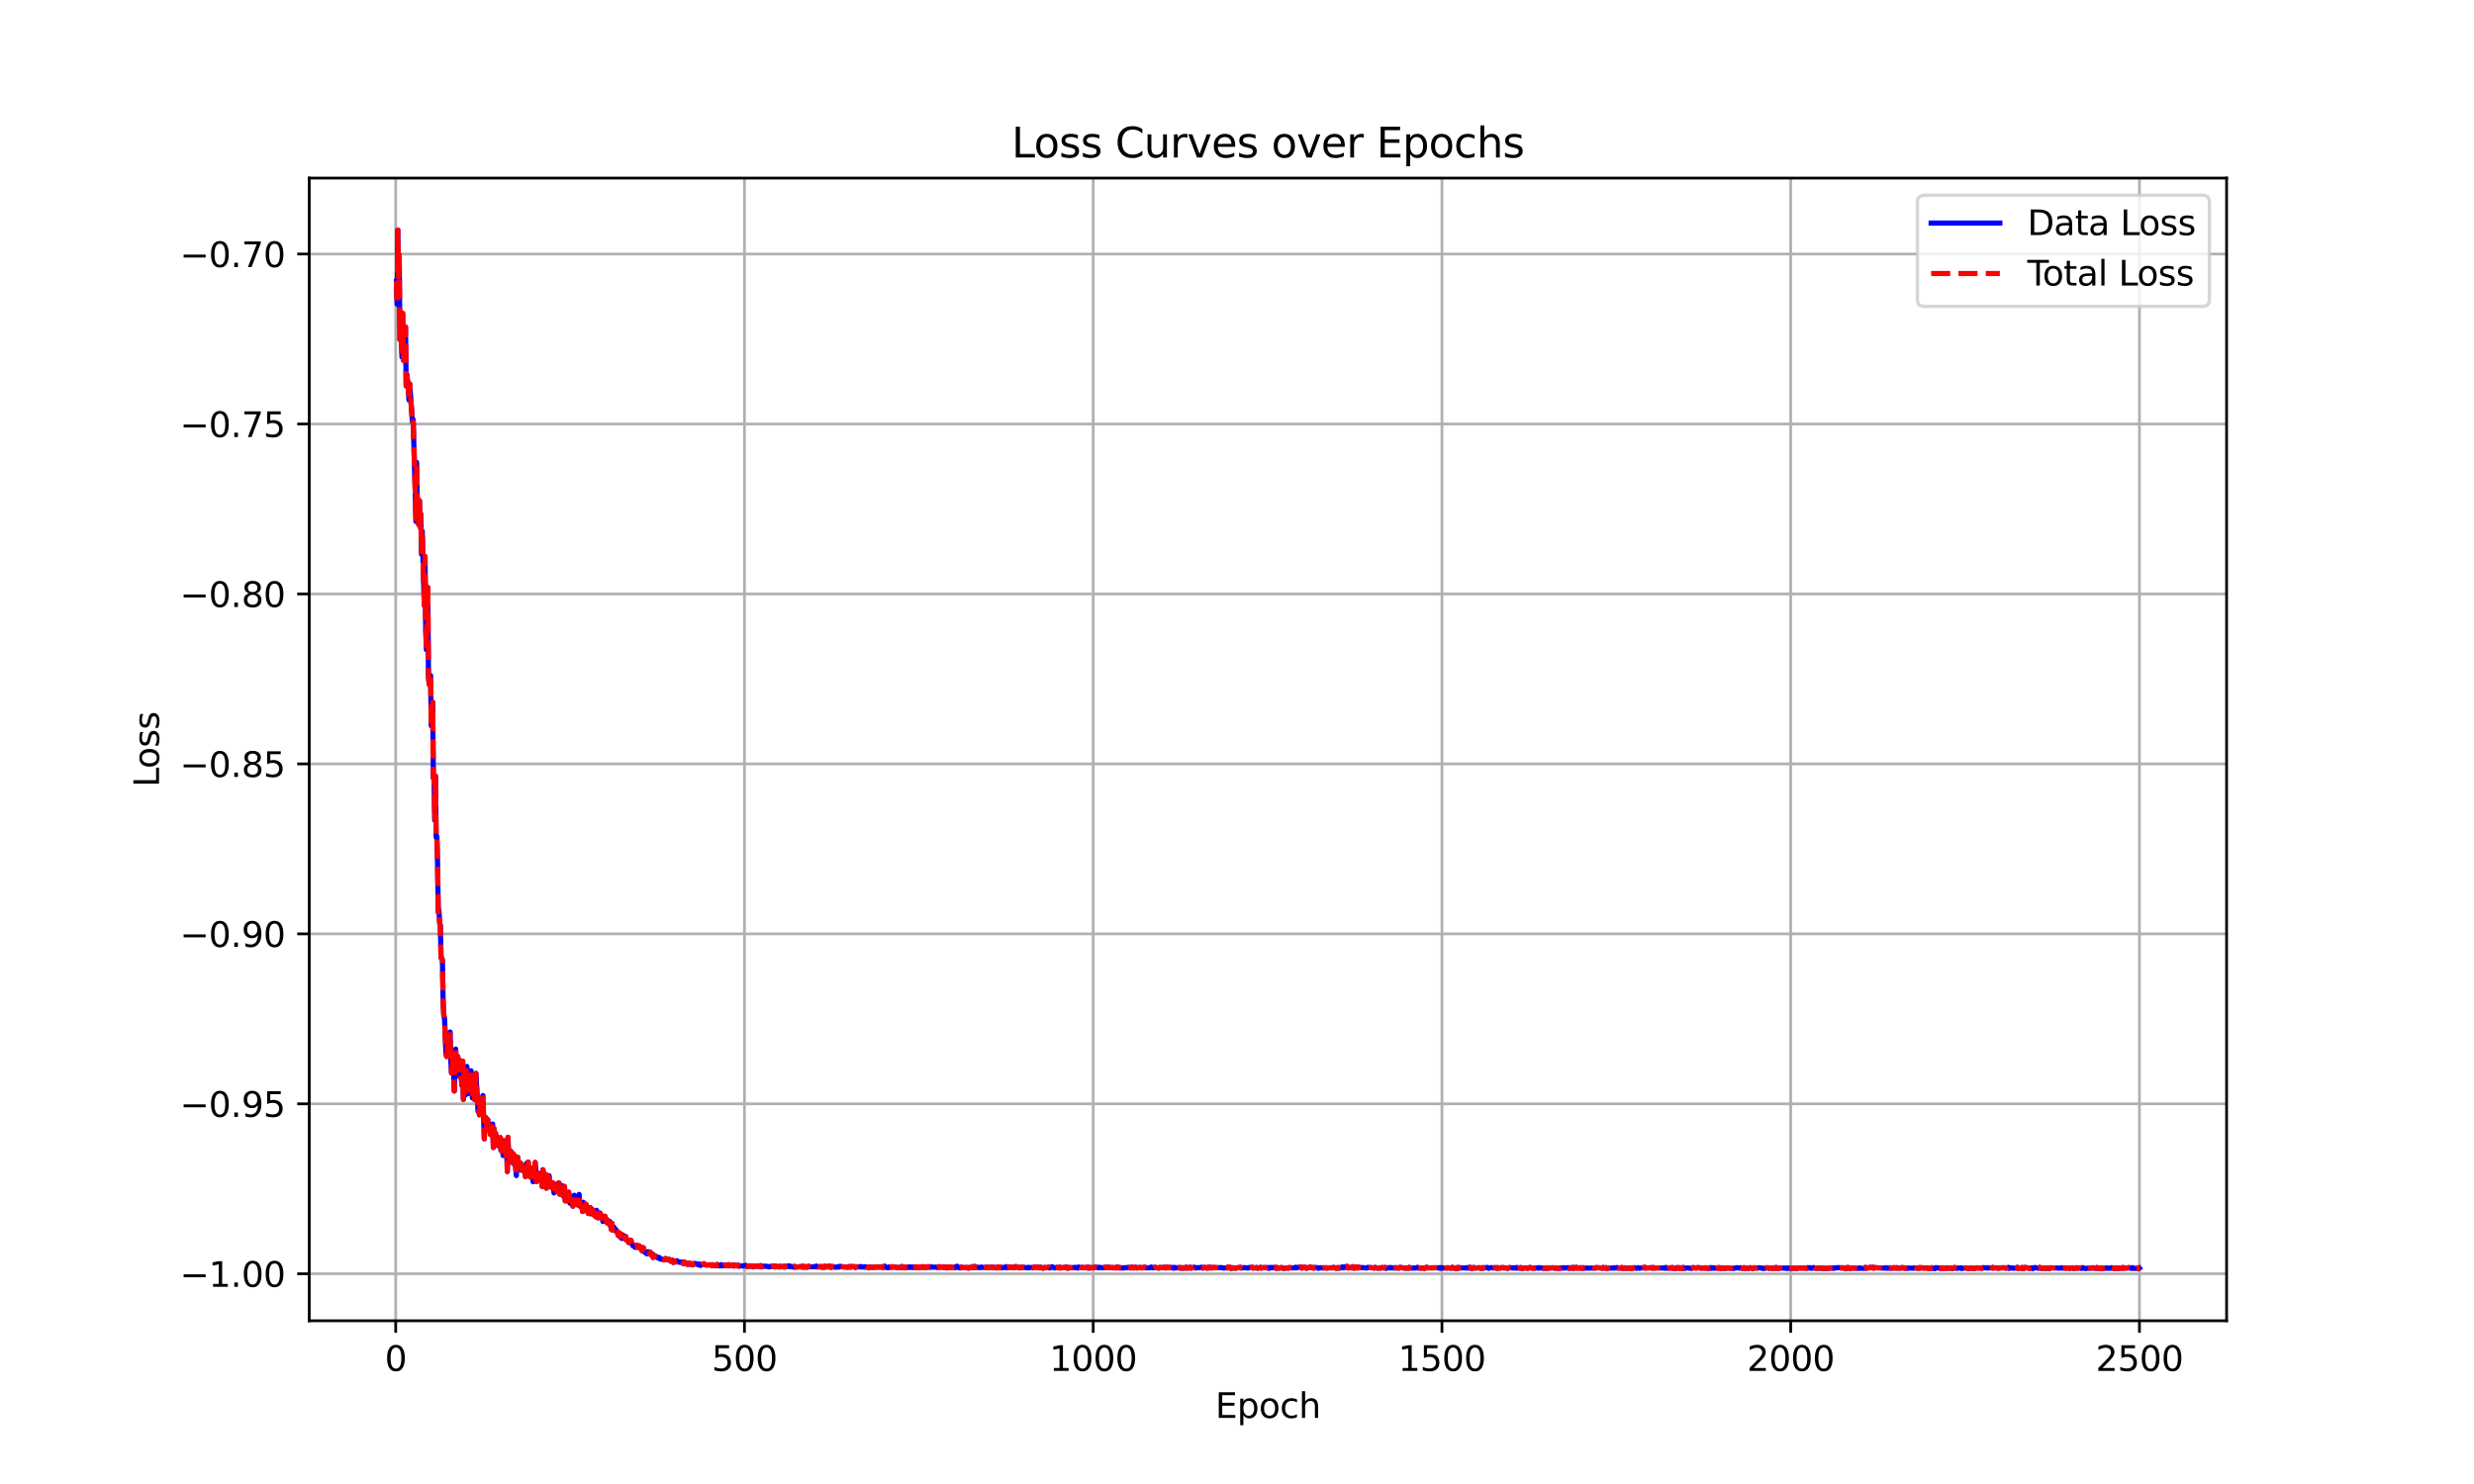 <?xml version="1.0" encoding="utf-8" standalone="no"?>
<!DOCTYPE svg PUBLIC "-//W3C//DTD SVG 1.1//EN"
  "http://www.w3.org/Graphics/SVG/1.1/DTD/svg11.dtd">
<svg xmlns:xlink="http://www.w3.org/1999/xlink" width="720pt" height="432pt" viewBox="0 0 720 432" xmlns="http://www.w3.org/2000/svg" version="1.1">
 <defs>
  <style type="text/css">*{stroke-linejoin: round; stroke-linecap: butt}</style>
 </defs>
 <g id="figure_1">
  <g id="patch_1">
   <path d="M 0 432 
L 720 432 
L 720 0 
L 0 0 
z
" style="fill: #ffffff"/>
  </g>
  <g id="axes_1">
   <g id="patch_2">
    <path d="M 90 384.48 
L 648 384.48 
L 648 51.84 
L 90 51.84 
z
" style="fill: #ffffff"/>
   </g>
   <g id="matplotlib.axis_1">
    <g id="xtick_1">
     <g id="line2d_1">
      <path d="M 115.161 384.48 
L 115.161 51.84 
" clip-path="url(#p68b9159a41)" style="fill: none; stroke: #b0b0b0; stroke-width: 0.8; stroke-linecap: square"/>
     </g>
     <g id="line2d_2">
      <defs>
       <path id="m76ef4ba1ee" d="M 0 0 
L 0 3.5 
" style="stroke: #000000; stroke-width: 0.8"/>
      </defs>
      <g>
       <use xlink:href="#m76ef4ba1ee" x="115.161" y="384.48" style="stroke: #000000; stroke-width: 0.8"/>
      </g>
     </g>
     <g id="text_1">
      <!-- 0 -->
      <g transform="translate(111.979 399.078) scale(0.1 -0.1)">
       <defs>
        <path id="DejaVuSans-30" d="M 2034 4250 
Q 1547 4250 1301 3770 
Q 1056 3291 1056 2328 
Q 1056 1369 1301 889 
Q 1547 409 2034 409 
Q 2525 409 2770 889 
Q 3016 1369 3016 2328 
Q 3016 3291 2770 3770 
Q 2525 4250 2034 4250 
z
M 2034 4750 
Q 2819 4750 3233 4129 
Q 3647 3509 3647 2328 
Q 3647 1150 3233 529 
Q 2819 -91 2034 -91 
Q 1250 -91 836 529 
Q 422 1150 422 2328 
Q 422 3509 836 4129 
Q 1250 4750 2034 4750 
z
" transform="scale(0.016)"/>
       </defs>
       <use xlink:href="#DejaVuSans-30"/>
      </g>
     </g>
    </g>
    <g id="xtick_2">
     <g id="line2d_3">
      <path d="M 216.656 384.48 
L 216.656 51.84 
" clip-path="url(#p68b9159a41)" style="fill: none; stroke: #b0b0b0; stroke-width: 0.8; stroke-linecap: square"/>
     </g>
     <g id="line2d_4">
      <g>
       <use xlink:href="#m76ef4ba1ee" x="216.656" y="384.48" style="stroke: #000000; stroke-width: 0.8"/>
      </g>
     </g>
     <g id="text_2">
      <!-- 500 -->
      <g transform="translate(207.112 399.078) scale(0.1 -0.1)">
       <defs>
        <path id="DejaVuSans-35" d="M 691 4666 
L 3169 4666 
L 3169 4134 
L 1269 4134 
L 1269 2991 
Q 1406 3038 1543 3061 
Q 1681 3084 1819 3084 
Q 2600 3084 3056 2656 
Q 3513 2228 3513 1497 
Q 3513 744 3044 326 
Q 2575 -91 1722 -91 
Q 1428 -91 1123 -41 
Q 819 9 494 109 
L 494 744 
Q 775 591 1075 516 
Q 1375 441 1709 441 
Q 2250 441 2565 725 
Q 2881 1009 2881 1497 
Q 2881 1984 2565 2268 
Q 2250 2553 1709 2553 
Q 1456 2553 1204 2497 
Q 953 2441 691 2322 
L 691 4666 
z
" transform="scale(0.016)"/>
       </defs>
       <use xlink:href="#DejaVuSans-35"/>
       <use xlink:href="#DejaVuSans-30" x="63.623"/>
       <use xlink:href="#DejaVuSans-30" x="127.246"/>
      </g>
     </g>
    </g>
    <g id="xtick_3">
     <g id="line2d_5">
      <path d="M 318.151 384.48 
L 318.151 51.84 
" clip-path="url(#p68b9159a41)" style="fill: none; stroke: #b0b0b0; stroke-width: 0.8; stroke-linecap: square"/>
     </g>
     <g id="line2d_6">
      <g>
       <use xlink:href="#m76ef4ba1ee" x="318.151" y="384.48" style="stroke: #000000; stroke-width: 0.8"/>
      </g>
     </g>
     <g id="text_3">
      <!-- 1000 -->
      <g transform="translate(305.426 399.078) scale(0.1 -0.1)">
       <defs>
        <path id="DejaVuSans-31" d="M 794 531 
L 1825 531 
L 1825 4091 
L 703 3866 
L 703 4441 
L 1819 4666 
L 2450 4666 
L 2450 531 
L 3481 531 
L 3481 0 
L 794 0 
L 794 531 
z
" transform="scale(0.016)"/>
       </defs>
       <use xlink:href="#DejaVuSans-31"/>
       <use xlink:href="#DejaVuSans-30" x="63.623"/>
       <use xlink:href="#DejaVuSans-30" x="127.246"/>
       <use xlink:href="#DejaVuSans-30" x="190.869"/>
      </g>
     </g>
    </g>
    <g id="xtick_4">
     <g id="line2d_7">
      <path d="M 419.646 384.48 
L 419.646 51.84 
" clip-path="url(#p68b9159a41)" style="fill: none; stroke: #b0b0b0; stroke-width: 0.8; stroke-linecap: square"/>
     </g>
     <g id="line2d_8">
      <g>
       <use xlink:href="#m76ef4ba1ee" x="419.646" y="384.48" style="stroke: #000000; stroke-width: 0.8"/>
      </g>
     </g>
     <g id="text_4">
      <!-- 1500 -->
      <g transform="translate(406.921 399.078) scale(0.1 -0.1)">
       <use xlink:href="#DejaVuSans-31"/>
       <use xlink:href="#DejaVuSans-35" x="63.623"/>
       <use xlink:href="#DejaVuSans-30" x="127.246"/>
       <use xlink:href="#DejaVuSans-30" x="190.869"/>
      </g>
     </g>
    </g>
    <g id="xtick_5">
     <g id="line2d_9">
      <path d="M 521.141 384.48 
L 521.141 51.84 
" clip-path="url(#p68b9159a41)" style="fill: none; stroke: #b0b0b0; stroke-width: 0.8; stroke-linecap: square"/>
     </g>
     <g id="line2d_10">
      <g>
       <use xlink:href="#m76ef4ba1ee" x="521.141" y="384.48" style="stroke: #000000; stroke-width: 0.8"/>
      </g>
     </g>
     <g id="text_5">
      <!-- 2000 -->
      <g transform="translate(508.416 399.078) scale(0.1 -0.1)">
       <defs>
        <path id="DejaVuSans-32" d="M 1228 531 
L 3431 531 
L 3431 0 
L 469 0 
L 469 531 
Q 828 903 1448 1529 
Q 2069 2156 2228 2338 
Q 2531 2678 2651 2914 
Q 2772 3150 2772 3378 
Q 2772 3750 2511 3984 
Q 2250 4219 1831 4219 
Q 1534 4219 1204 4116 
Q 875 4013 500 3803 
L 500 4441 
Q 881 4594 1212 4672 
Q 1544 4750 1819 4750 
Q 2544 4750 2975 4387 
Q 3406 4025 3406 3419 
Q 3406 3131 3298 2873 
Q 3191 2616 2906 2266 
Q 2828 2175 2409 1742 
Q 1991 1309 1228 531 
z
" transform="scale(0.016)"/>
       </defs>
       <use xlink:href="#DejaVuSans-32"/>
       <use xlink:href="#DejaVuSans-30" x="63.623"/>
       <use xlink:href="#DejaVuSans-30" x="127.246"/>
       <use xlink:href="#DejaVuSans-30" x="190.869"/>
      </g>
     </g>
    </g>
    <g id="xtick_6">
     <g id="line2d_11">
      <path d="M 622.636 384.48 
L 622.636 51.84 
" clip-path="url(#p68b9159a41)" style="fill: none; stroke: #b0b0b0; stroke-width: 0.8; stroke-linecap: square"/>
     </g>
     <g id="line2d_12">
      <g>
       <use xlink:href="#m76ef4ba1ee" x="622.636" y="384.48" style="stroke: #000000; stroke-width: 0.8"/>
      </g>
     </g>
     <g id="text_6">
      <!-- 2500 -->
      <g transform="translate(609.911 399.078) scale(0.1 -0.1)">
       <use xlink:href="#DejaVuSans-32"/>
       <use xlink:href="#DejaVuSans-35" x="63.623"/>
       <use xlink:href="#DejaVuSans-30" x="127.246"/>
       <use xlink:href="#DejaVuSans-30" x="190.869"/>
      </g>
     </g>
    </g>
    <g id="text_7">
     <!-- Epoch -->
     <g transform="translate(353.689 412.757) scale(0.1 -0.1)">
      <defs>
       <path id="DejaVuSans-45" d="M 628 4666 
L 3578 4666 
L 3578 4134 
L 1259 4134 
L 1259 2753 
L 3481 2753 
L 3481 2222 
L 1259 2222 
L 1259 531 
L 3634 531 
L 3634 0 
L 628 0 
L 628 4666 
z
" transform="scale(0.016)"/>
       <path id="DejaVuSans-70" d="M 1159 525 
L 1159 -1331 
L 581 -1331 
L 581 3500 
L 1159 3500 
L 1159 2969 
Q 1341 3281 1617 3432 
Q 1894 3584 2278 3584 
Q 2916 3584 3314 3078 
Q 3713 2572 3713 1747 
Q 3713 922 3314 415 
Q 2916 -91 2278 -91 
Q 1894 -91 1617 61 
Q 1341 213 1159 525 
z
M 3116 1747 
Q 3116 2381 2855 2742 
Q 2594 3103 2138 3103 
Q 1681 3103 1420 2742 
Q 1159 2381 1159 1747 
Q 1159 1113 1420 752 
Q 1681 391 2138 391 
Q 2594 391 2855 752 
Q 3116 1113 3116 1747 
z
" transform="scale(0.016)"/>
       <path id="DejaVuSans-6f" d="M 1959 3097 
Q 1497 3097 1228 2736 
Q 959 2375 959 1747 
Q 959 1119 1226 758 
Q 1494 397 1959 397 
Q 2419 397 2687 759 
Q 2956 1122 2956 1747 
Q 2956 2369 2687 2733 
Q 2419 3097 1959 3097 
z
M 1959 3584 
Q 2709 3584 3137 3096 
Q 3566 2609 3566 1747 
Q 3566 888 3137 398 
Q 2709 -91 1959 -91 
Q 1206 -91 779 398 
Q 353 888 353 1747 
Q 353 2609 779 3096 
Q 1206 3584 1959 3584 
z
" transform="scale(0.016)"/>
       <path id="DejaVuSans-63" d="M 3122 3366 
L 3122 2828 
Q 2878 2963 2633 3030 
Q 2388 3097 2138 3097 
Q 1578 3097 1268 2742 
Q 959 2388 959 1747 
Q 959 1106 1268 751 
Q 1578 397 2138 397 
Q 2388 397 2633 464 
Q 2878 531 3122 666 
L 3122 134 
Q 2881 22 2623 -34 
Q 2366 -91 2075 -91 
Q 1284 -91 818 406 
Q 353 903 353 1747 
Q 353 2603 823 3093 
Q 1294 3584 2113 3584 
Q 2378 3584 2631 3529 
Q 2884 3475 3122 3366 
z
" transform="scale(0.016)"/>
       <path id="DejaVuSans-68" d="M 3513 2113 
L 3513 0 
L 2938 0 
L 2938 2094 
Q 2938 2591 2744 2837 
Q 2550 3084 2163 3084 
Q 1697 3084 1428 2787 
Q 1159 2491 1159 1978 
L 1159 0 
L 581 0 
L 581 4863 
L 1159 4863 
L 1159 2956 
Q 1366 3272 1645 3428 
Q 1925 3584 2291 3584 
Q 2894 3584 3203 3211 
Q 3513 2838 3513 2113 
z
" transform="scale(0.016)"/>
      </defs>
      <use xlink:href="#DejaVuSans-45"/>
      <use xlink:href="#DejaVuSans-70" x="63.184"/>
      <use xlink:href="#DejaVuSans-6f" x="126.66"/>
      <use xlink:href="#DejaVuSans-63" x="187.842"/>
      <use xlink:href="#DejaVuSans-68" x="242.822"/>
     </g>
    </g>
   </g>
   <g id="matplotlib.axis_2">
    <g id="ytick_1">
     <g id="line2d_13">
      <path d="M 90 370.8 
L 648 370.8 
" clip-path="url(#p68b9159a41)" style="fill: none; stroke: #b0b0b0; stroke-width: 0.8; stroke-linecap: square"/>
     </g>
     <g id="line2d_14">
      <defs>
       <path id="m8f833dafce" d="M 0 0 
L -3.5 0 
" style="stroke: #000000; stroke-width: 0.8"/>
      </defs>
      <g>
       <use xlink:href="#m8f833dafce" x="90" y="370.8" style="stroke: #000000; stroke-width: 0.8"/>
      </g>
     </g>
     <g id="text_8">
      <!-- −1.00 -->
      <g transform="translate(52.355 374.599) scale(0.1 -0.1)">
       <defs>
        <path id="DejaVuSans-2212" d="M 678 2272 
L 4684 2272 
L 4684 1741 
L 678 1741 
L 678 2272 
z
" transform="scale(0.016)"/>
        <path id="DejaVuSans-2e" d="M 684 794 
L 1344 794 
L 1344 0 
L 684 0 
L 684 794 
z
" transform="scale(0.016)"/>
       </defs>
       <use xlink:href="#DejaVuSans-2212"/>
       <use xlink:href="#DejaVuSans-31" x="83.789"/>
       <use xlink:href="#DejaVuSans-2e" x="147.412"/>
       <use xlink:href="#DejaVuSans-30" x="179.199"/>
       <use xlink:href="#DejaVuSans-30" x="242.822"/>
      </g>
     </g>
    </g>
    <g id="ytick_2">
     <g id="line2d_15">
      <path d="M 90 321.325 
L 648 321.325 
" clip-path="url(#p68b9159a41)" style="fill: none; stroke: #b0b0b0; stroke-width: 0.8; stroke-linecap: square"/>
     </g>
     <g id="line2d_16">
      <g>
       <use xlink:href="#m8f833dafce" x="90" y="321.325" style="stroke: #000000; stroke-width: 0.8"/>
      </g>
     </g>
     <g id="text_9">
      <!-- −0.95 -->
      <g transform="translate(52.355 325.124) scale(0.1 -0.1)">
       <defs>
        <path id="DejaVuSans-39" d="M 703 97 
L 703 672 
Q 941 559 1184 500 
Q 1428 441 1663 441 
Q 2288 441 2617 861 
Q 2947 1281 2994 2138 
Q 2813 1869 2534 1725 
Q 2256 1581 1919 1581 
Q 1219 1581 811 2004 
Q 403 2428 403 3163 
Q 403 3881 828 4315 
Q 1253 4750 1959 4750 
Q 2769 4750 3195 4129 
Q 3622 3509 3622 2328 
Q 3622 1225 3098 567 
Q 2575 -91 1691 -91 
Q 1453 -91 1209 -44 
Q 966 3 703 97 
z
M 1959 2075 
Q 2384 2075 2632 2365 
Q 2881 2656 2881 3163 
Q 2881 3666 2632 3958 
Q 2384 4250 1959 4250 
Q 1534 4250 1286 3958 
Q 1038 3666 1038 3163 
Q 1038 2656 1286 2365 
Q 1534 2075 1959 2075 
z
" transform="scale(0.016)"/>
       </defs>
       <use xlink:href="#DejaVuSans-2212"/>
       <use xlink:href="#DejaVuSans-30" x="83.789"/>
       <use xlink:href="#DejaVuSans-2e" x="147.412"/>
       <use xlink:href="#DejaVuSans-39" x="179.199"/>
       <use xlink:href="#DejaVuSans-35" x="242.822"/>
      </g>
     </g>
    </g>
    <g id="ytick_3">
     <g id="line2d_17">
      <path d="M 90 271.85 
L 648 271.85 
" clip-path="url(#p68b9159a41)" style="fill: none; stroke: #b0b0b0; stroke-width: 0.8; stroke-linecap: square"/>
     </g>
     <g id="line2d_18">
      <g>
       <use xlink:href="#m8f833dafce" x="90" y="271.85" style="stroke: #000000; stroke-width: 0.8"/>
      </g>
     </g>
     <g id="text_10">
      <!-- −0.90 -->
      <g transform="translate(52.355 275.649) scale(0.1 -0.1)">
       <use xlink:href="#DejaVuSans-2212"/>
       <use xlink:href="#DejaVuSans-30" x="83.789"/>
       <use xlink:href="#DejaVuSans-2e" x="147.412"/>
       <use xlink:href="#DejaVuSans-39" x="179.199"/>
       <use xlink:href="#DejaVuSans-30" x="242.822"/>
      </g>
     </g>
    </g>
    <g id="ytick_4">
     <g id="line2d_19">
      <path d="M 90 222.375 
L 648 222.375 
" clip-path="url(#p68b9159a41)" style="fill: none; stroke: #b0b0b0; stroke-width: 0.8; stroke-linecap: square"/>
     </g>
     <g id="line2d_20">
      <g>
       <use xlink:href="#m8f833dafce" x="90" y="222.375" style="stroke: #000000; stroke-width: 0.8"/>
      </g>
     </g>
     <g id="text_11">
      <!-- −0.85 -->
      <g transform="translate(52.355 226.175) scale(0.1 -0.1)">
       <defs>
        <path id="DejaVuSans-38" d="M 2034 2216 
Q 1584 2216 1326 1975 
Q 1069 1734 1069 1313 
Q 1069 891 1326 650 
Q 1584 409 2034 409 
Q 2484 409 2743 651 
Q 3003 894 3003 1313 
Q 3003 1734 2745 1975 
Q 2488 2216 2034 2216 
z
M 1403 2484 
Q 997 2584 770 2862 
Q 544 3141 544 3541 
Q 544 4100 942 4425 
Q 1341 4750 2034 4750 
Q 2731 4750 3128 4425 
Q 3525 4100 3525 3541 
Q 3525 3141 3298 2862 
Q 3072 2584 2669 2484 
Q 3125 2378 3379 2068 
Q 3634 1759 3634 1313 
Q 3634 634 3220 271 
Q 2806 -91 2034 -91 
Q 1263 -91 848 271 
Q 434 634 434 1313 
Q 434 1759 690 2068 
Q 947 2378 1403 2484 
z
M 1172 3481 
Q 1172 3119 1398 2916 
Q 1625 2713 2034 2713 
Q 2441 2713 2670 2916 
Q 2900 3119 2900 3481 
Q 2900 3844 2670 4047 
Q 2441 4250 2034 4250 
Q 1625 4250 1398 4047 
Q 1172 3844 1172 3481 
z
" transform="scale(0.016)"/>
       </defs>
       <use xlink:href="#DejaVuSans-2212"/>
       <use xlink:href="#DejaVuSans-30" x="83.789"/>
       <use xlink:href="#DejaVuSans-2e" x="147.412"/>
       <use xlink:href="#DejaVuSans-38" x="179.199"/>
       <use xlink:href="#DejaVuSans-35" x="242.822"/>
      </g>
     </g>
    </g>
    <g id="ytick_5">
     <g id="line2d_21">
      <path d="M 90 172.901 
L 648 172.901 
" clip-path="url(#p68b9159a41)" style="fill: none; stroke: #b0b0b0; stroke-width: 0.8; stroke-linecap: square"/>
     </g>
     <g id="line2d_22">
      <g>
       <use xlink:href="#m8f833dafce" x="90" y="172.901" style="stroke: #000000; stroke-width: 0.8"/>
      </g>
     </g>
     <g id="text_12">
      <!-- −0.80 -->
      <g transform="translate(52.355 176.7) scale(0.1 -0.1)">
       <use xlink:href="#DejaVuSans-2212"/>
       <use xlink:href="#DejaVuSans-30" x="83.789"/>
       <use xlink:href="#DejaVuSans-2e" x="147.412"/>
       <use xlink:href="#DejaVuSans-38" x="179.199"/>
       <use xlink:href="#DejaVuSans-30" x="242.822"/>
      </g>
     </g>
    </g>
    <g id="ytick_6">
     <g id="line2d_23">
      <path d="M 90 123.426 
L 648 123.426 
" clip-path="url(#p68b9159a41)" style="fill: none; stroke: #b0b0b0; stroke-width: 0.8; stroke-linecap: square"/>
     </g>
     <g id="line2d_24">
      <g>
       <use xlink:href="#m8f833dafce" x="90" y="123.426" style="stroke: #000000; stroke-width: 0.8"/>
      </g>
     </g>
     <g id="text_13">
      <!-- −0.75 -->
      <g transform="translate(52.355 127.225) scale(0.1 -0.1)">
       <defs>
        <path id="DejaVuSans-37" d="M 525 4666 
L 3525 4666 
L 3525 4397 
L 1831 0 
L 1172 0 
L 2766 4134 
L 525 4134 
L 525 4666 
z
" transform="scale(0.016)"/>
       </defs>
       <use xlink:href="#DejaVuSans-2212"/>
       <use xlink:href="#DejaVuSans-30" x="83.789"/>
       <use xlink:href="#DejaVuSans-2e" x="147.412"/>
       <use xlink:href="#DejaVuSans-37" x="179.199"/>
       <use xlink:href="#DejaVuSans-35" x="242.822"/>
      </g>
     </g>
    </g>
    <g id="ytick_7">
     <g id="line2d_25">
      <path d="M 90 73.951 
L 648 73.951 
" clip-path="url(#p68b9159a41)" style="fill: none; stroke: #b0b0b0; stroke-width: 0.8; stroke-linecap: square"/>
     </g>
     <g id="line2d_26">
      <g>
       <use xlink:href="#m8f833dafce" x="90" y="73.951" style="stroke: #000000; stroke-width: 0.8"/>
      </g>
     </g>
     <g id="text_14">
      <!-- −0.70 -->
      <g transform="translate(52.355 77.75) scale(0.1 -0.1)">
       <use xlink:href="#DejaVuSans-2212"/>
       <use xlink:href="#DejaVuSans-30" x="83.789"/>
       <use xlink:href="#DejaVuSans-2e" x="147.412"/>
       <use xlink:href="#DejaVuSans-37" x="179.199"/>
       <use xlink:href="#DejaVuSans-30" x="242.822"/>
      </g>
     </g>
    </g>
    <g id="text_15">
     <!-- Loss -->
     <g transform="translate(46.275 229.127) rotate(-90) scale(0.1 -0.1)">
      <defs>
       <path id="DejaVuSans-4c" d="M 628 4666 
L 1259 4666 
L 1259 531 
L 3531 531 
L 3531 0 
L 628 0 
L 628 4666 
z
" transform="scale(0.016)"/>
       <path id="DejaVuSans-73" d="M 2834 3397 
L 2834 2853 
Q 2591 2978 2328 3040 
Q 2066 3103 1784 3103 
Q 1356 3103 1142 2972 
Q 928 2841 928 2578 
Q 928 2378 1081 2264 
Q 1234 2150 1697 2047 
L 1894 2003 
Q 2506 1872 2764 1633 
Q 3022 1394 3022 966 
Q 3022 478 2636 193 
Q 2250 -91 1575 -91 
Q 1294 -91 989 -36 
Q 684 19 347 128 
L 347 722 
Q 666 556 975 473 
Q 1284 391 1588 391 
Q 1994 391 2212 530 
Q 2431 669 2431 922 
Q 2431 1156 2273 1281 
Q 2116 1406 1581 1522 
L 1381 1569 
Q 847 1681 609 1914 
Q 372 2147 372 2553 
Q 372 3047 722 3315 
Q 1072 3584 1716 3584 
Q 2034 3584 2315 3537 
Q 2597 3491 2834 3397 
z
" transform="scale(0.016)"/>
      </defs>
      <use xlink:href="#DejaVuSans-4c"/>
      <use xlink:href="#DejaVuSans-6f" x="53.963"/>
      <use xlink:href="#DejaVuSans-73" x="115.145"/>
      <use xlink:href="#DejaVuSans-73" x="167.244"/>
     </g>
    </g>
   </g>
   <g id="line2d_27">
    <path d="M 115.364 81.882 
L 115.567 88.543 
L 115.77 66.96 
L 115.973 80.636 
L 116.176 74.228 
L 116.379 98.858 
L 116.582 90.844 
L 116.988 103.992 
L 117.191 91.23 
L 117.394 104.86 
L 117.8 99.782 
L 118.003 95.17 
L 118.206 112.343 
L 118.408 109.037 
L 118.814 112.892 
L 119.017 116.455 
L 119.22 111.728 
L 120.032 122.828 
L 120.235 122.131 
L 120.844 143.192 
L 121.047 151.779 
L 121.25 134.604 
L 121.453 146.264 
L 121.656 146.134 
L 121.859 152.732 
L 122.062 145.752 
L 122.265 153.412 
L 122.468 149.7 
L 122.671 161.36 
L 122.874 154.576 
L 123.483 176.242 
L 123.686 161.979 
L 123.889 182.795 
L 124.092 189.13 
L 124.498 171.024 
L 124.701 196.938 
L 124.904 199.257 
L 125.107 198.276 
L 125.31 196.643 
L 125.513 211.269 
L 125.919 204.411 
L 126.122 226.544 
L 126.325 226.619 
L 126.528 238.776 
L 126.731 225.921 
L 126.934 243.746 
L 127.137 243.462 
L 127.34 251.002 
L 127.543 265.524 
L 127.746 264.924 
L 127.949 268.648 
L 128.152 269.502 
L 128.355 278.801 
L 128.558 278.877 
L 128.761 279.629 
L 128.964 291.875 
L 129.167 295.663 
L 129.37 296.498 
L 129.776 306.42 
L 129.979 307.542 
L 130.385 303.593 
L 130.588 306.274 
L 130.791 304.353 
L 130.994 300.414 
L 131.197 308.664 
L 131.4 312.349 
L 131.603 310.757 
L 131.806 306.191 
L 132.212 317.596 
L 132.415 309.162 
L 132.618 305.386 
L 132.821 311.085 
L 133.024 308.618 
L 133.227 307.588 
L 133.43 313.201 
L 133.633 308.517 
L 133.836 309.118 
L 134.039 313.593 
L 134.242 313.677 
L 134.445 316.049 
L 134.648 308.894 
L 134.851 320.043 
L 135.054 311.359 
L 135.257 317.467 
L 135.46 318.791 
L 135.663 310.658 
L 135.866 310.45 
L 136.475 318.316 
L 136.678 316.935 
L 136.881 317.57 
L 137.084 311.713 
L 137.287 314.72 
L 137.49 319.629 
L 137.693 317.14 
L 137.896 316.672 
L 138.099 320.057 
L 138.302 319.685 
L 138.505 312.48 
L 139.113 323.479 
L 139.316 322.875 
L 139.519 324.519 
L 139.722 321.564 
L 139.925 322.478 
L 140.128 321.024 
L 140.331 323.235 
L 140.534 318.926 
L 140.94 331.507 
L 141.143 327.094 
L 141.346 325.301 
L 141.549 327.397 
L 141.752 327.98 
L 141.955 325.965 
L 142.158 328.743 
L 142.361 328.401 
L 142.564 328.909 
L 142.767 330.281 
L 143.173 327.641 
L 143.376 327.198 
L 143.579 334.036 
L 143.782 328.563 
L 143.985 332.405 
L 144.188 329.849 
L 144.391 330.836 
L 144.594 331.155 
L 144.797 333.442 
L 145.203 332.586 
L 145.406 333.738 
L 145.609 331.164 
L 145.812 334.907 
L 146.015 334.984 
L 146.218 334.463 
L 146.421 336.386 
L 146.624 332.079 
L 146.827 335.187 
L 147.03 335.702 
L 147.233 336.55 
L 147.436 333.319 
L 147.639 341.034 
L 147.842 331.082 
L 148.045 336.38 
L 148.248 337.033 
L 148.654 335.154 
L 148.857 338.343 
L 149.06 335.981 
L 149.263 335.823 
L 149.466 338.731 
L 149.669 336.291 
L 149.872 337.468 
L 150.278 342.227 
L 150.481 338.492 
L 150.684 336.919 
L 151.09 340.483 
L 151.293 338.678 
L 151.496 338.589 
L 151.699 340.27 
L 151.902 340.702 
L 152.105 339.222 
L 152.308 340.496 
L 152.511 339.51 
L 152.714 339.404 
L 152.917 342.526 
L 153.323 338.557 
L 153.526 341.024 
L 153.729 338.282 
L 153.932 341.501 
L 154.338 342.622 
L 154.541 340.019 
L 154.744 342.478 
L 154.947 342.706 
L 155.15 344.007 
L 155.353 342.823 
L 155.759 338.405 
L 156.165 343.986 
L 156.571 342.52 
L 156.774 341.571 
L 157.18 342.87 
L 157.383 342.687 
L 157.586 341.555 
L 157.789 345.377 
L 157.992 340.517 
L 158.195 341.439 
L 158.398 344.674 
L 158.601 343.532 
L 158.804 344.247 
L 159.007 345.879 
L 159.21 342.107 
L 159.413 342.249 
L 159.616 343.796 
L 159.819 342.27 
L 160.022 345.106 
L 160.224 345.522 
L 160.427 344.677 
L 160.833 344.309 
L 161.239 347.28 
L 161.442 345.803 
L 161.645 345.719 
L 161.848 345.333 
L 162.051 346.879 
L 162.254 344.538 
L 162.457 345.931 
L 162.66 344.364 
L 162.863 347.614 
L 163.269 346.784 
L 163.472 345.124 
L 163.675 347.84 
L 163.878 345.809 
L 164.081 348.349 
L 164.284 345.378 
L 164.487 349.569 
L 164.69 347.397 
L 164.893 347.57 
L 165.096 349.583 
L 165.299 349.321 
L 165.502 347.057 
L 165.908 350.282 
L 166.314 350.383 
L 166.517 349.112 
L 166.72 351.124 
L 166.923 350.23 
L 167.126 347.94 
L 167.532 350.215 
L 167.735 350.511 
L 167.938 349.321 
L 168.141 350.755 
L 168.344 350.448 
L 168.547 347.691 
L 168.75 351.087 
L 168.953 350.746 
L 169.156 350.928 
L 169.359 351.321 
L 169.562 352.666 
L 169.765 349.983 
L 169.968 350.381 
L 170.171 350.354 
L 170.374 350.898 
L 170.577 350.615 
L 170.78 352.484 
L 170.983 352.275 
L 171.186 353.229 
L 171.389 352.242 
L 171.592 353.331 
L 171.795 351.548 
L 171.998 352.629 
L 172.201 352.217 
L 172.404 352.139 
L 172.607 353.557 
L 172.81 353.636 
L 173.216 353.12 
L 173.419 354.19 
L 173.622 352.321 
L 173.825 354.024 
L 174.028 354.513 
L 174.231 354.438 
L 174.434 354.237 
L 174.637 353.125 
L 174.84 354.42 
L 175.043 354.605 
L 175.246 353.9 
L 175.449 355.581 
L 175.652 354.817 
L 175.855 354.774 
L 176.058 354.061 
L 176.464 355.719 
L 176.667 355.056 
L 176.87 356.098 
L 177.073 355.576 
L 177.276 356.346 
L 177.479 355.576 
L 177.682 356.413 
L 177.885 357.877 
L 178.088 356.119 
L 178.291 358.126 
L 178.697 357.229 
L 178.9 358.194 
L 179.103 358.243 
L 179.306 357.974 
L 179.509 358.719 
L 179.712 358.645 
L 179.915 359.633 
L 180.118 358.818 
L 180.321 359.987 
L 180.727 359.235 
L 180.929 360.527 
L 181.132 359.488 
L 181.335 359.563 
L 181.538 360.07 
L 181.741 360.247 
L 181.944 360.746 
L 182.147 359.985 
L 182.35 360.954 
L 182.756 361.024 
L 182.959 361.716 
L 183.162 361.181 
L 183.365 361.412 
L 183.568 361.015 
L 184.177 362.656 
L 184.38 362.431 
L 184.786 363.117 
L 184.989 362.459 
L 185.192 362.479 
L 185.395 362.616 
L 185.598 363.137 
L 186.004 362.652 
L 186.207 363.109 
L 186.41 363.046 
L 186.816 364.081 
L 187.222 363.202 
L 187.628 364.575 
L 187.831 364.39 
L 188.034 364.465 
L 188.237 364.992 
L 188.44 364.977 
L 188.643 364.362 
L 188.846 364.546 
L 189.049 365.073 
L 189.252 364.531 
L 189.455 365.109 
L 189.658 365.323 
L 189.861 365.031 
L 190.064 366.05 
L 190.267 365.451 
L 190.47 365.878 
L 190.673 365.57 
L 190.876 365.805 
L 191.079 365.854 
L 191.282 366.126 
L 191.485 366.154 
L 191.688 365.985 
L 191.891 366.086 
L 192.094 366.513 
L 192.297 366.369 
L 192.5 366.602 
L 192.703 366.567 
L 193.109 366.728 
L 193.718 366.369 
L 193.921 366.655 
L 194.327 366.749 
L 194.733 366.602 
L 195.139 367.117 
L 195.748 366.87 
L 195.951 367.496 
L 196.154 367.054 
L 196.357 367.265 
L 196.56 367.265 
L 196.763 367.384 
L 196.966 366.992 
L 197.169 367.33 
L 197.372 367.238 
L 197.575 367.428 
L 197.778 367.378 
L 197.981 367.517 
L 198.59 367.365 
L 198.793 367.808 
L 198.996 367.49 
L 199.199 367.428 
L 199.402 367.746 
L 199.605 367.606 
L 199.808 367.741 
L 200.011 368.054 
L 200.214 367.76 
L 200.417 368.044 
L 200.62 367.695 
L 201.026 368.069 
L 201.229 367.937 
L 201.432 368.117 
L 201.635 367.848 
L 201.837 368.092 
L 202.04 368.011 
L 202.243 367.78 
L 202.446 367.797 
L 202.852 368.037 
L 203.055 368.159 
L 203.461 367.935 
L 203.867 368.399 
L 204.273 368.092 
L 204.679 367.946 
L 204.882 367.863 
L 205.085 368.123 
L 205.288 368.13 
L 205.491 368.26 
L 206.709 368.196 
L 206.912 368.223 
L 207.115 368.402 
L 207.318 368.177 
L 207.724 368.353 
L 207.927 368.332 
L 208.333 368.504 
L 208.536 368.488 
L 208.739 368.094 
L 209.145 368.487 
L 209.348 368.288 
L 209.551 368.522 
L 209.754 368.197 
L 209.957 368.121 
L 210.16 368.484 
L 210.566 368.483 
L 210.769 368.279 
L 211.175 368.435 
L 211.378 368.251 
L 211.784 368.393 
L 211.987 368.156 
L 212.393 368.481 
L 212.799 368.473 
L 213.002 368.233 
L 213.205 368.45 
L 213.611 368.552 
L 213.814 368.26 
L 214.626 368.523 
L 214.829 368.301 
L 215.032 368.597 
L 215.641 368.461 
L 216.047 368.549 
L 217.062 368.349 
L 217.265 368.677 
L 217.671 368.519 
L 217.874 368.617 
L 218.077 368.479 
L 218.483 368.665 
L 218.686 368.536 
L 218.889 368.63 
L 219.092 368.564 
L 219.295 368.788 
L 219.701 368.56 
L 221.122 368.651 
L 221.325 368.423 
L 221.731 368.789 
L 222.137 368.565 
L 222.745 368.651 
L 222.948 368.578 
L 223.354 368.704 
L 223.557 368.654 
L 223.76 368.806 
L 224.166 368.709 
L 224.572 368.61 
L 224.978 368.757 
L 225.181 368.497 
L 225.384 368.748 
L 225.587 368.809 
L 225.79 368.561 
L 226.196 368.748 
L 226.602 368.739 
L 226.805 368.83 
L 227.008 368.646 
L 227.414 368.727 
L 228.023 368.678 
L 228.226 368.845 
L 228.632 368.571 
L 229.038 368.718 
L 229.241 368.693 
L 229.444 368.492 
L 229.647 368.711 
L 229.85 368.519 
L 230.053 368.757 
L 230.865 368.702 
L 231.068 368.931 
L 231.271 368.661 
L 231.677 368.851 
L 232.895 368.735 
L 233.301 368.839 
L 233.504 368.609 
L 233.91 368.895 
L 234.113 368.669 
L 234.316 368.859 
L 234.519 368.768 
L 234.722 368.898 
L 234.925 368.727 
L 235.128 368.842 
L 235.331 368.617 
L 235.94 368.815 
L 236.346 368.74 
L 236.955 368.792 
L 237.564 368.558 
L 237.767 368.851 
L 237.97 368.694 
L 238.173 368.808 
L 238.782 368.707 
L 238.985 368.859 
L 239.188 368.723 
L 239.594 368.945 
L 240 368.596 
L 240.203 368.886 
L 240.406 368.66 
L 241.015 368.815 
L 241.421 368.557 
L 241.827 368.946 
L 242.233 368.684 
L 242.436 368.834 
L 242.639 368.732 
L 242.842 368.885 
L 243.248 368.843 
L 243.451 368.912 
L 244.059 368.686 
L 244.262 368.888 
L 244.465 368.653 
L 245.48 368.813 
L 246.089 368.811 
L 246.698 368.919 
L 246.901 368.739 
L 247.104 368.836 
L 247.307 368.736 
L 247.51 368.888 
L 247.713 368.692 
L 248.322 368.774 
L 248.525 368.708 
L 248.728 368.778 
L 248.931 368.976 
L 249.337 368.763 
L 250.149 368.825 
L 250.352 368.687 
L 250.555 368.863 
L 250.758 368.753 
L 251.57 368.893 
L 251.773 368.731 
L 252.179 368.867 
L 252.585 368.959 
L 252.788 369.071 
L 252.991 368.833 
L 254.006 368.956 
L 254.615 368.809 
L 254.818 368.894 
L 255.021 368.787 
L 255.63 368.886 
L 256.036 368.854 
L 256.645 368.867 
L 256.848 368.731 
L 257.051 368.979 
L 257.457 368.576 
L 257.66 368.876 
L 258.269 369.065 
L 258.675 368.797 
L 258.878 369.005 
L 259.284 368.798 
L 259.487 368.911 
L 259.69 368.757 
L 260.299 368.86 
L 261.314 368.995 
L 261.72 368.963 
L 261.923 369.006 
L 262.126 368.899 
L 262.329 368.918 
L 262.532 368.7 
L 262.735 369.009 
L 263.141 368.962 
L 263.344 368.918 
L 263.547 369.072 
L 263.75 368.807 
L 264.156 368.995 
L 264.359 368.986 
L 264.561 368.802 
L 264.764 368.796 
L 264.967 368.998 
L 265.17 368.84 
L 265.373 368.916 
L 265.576 368.79 
L 265.779 369.008 
L 265.982 368.9 
L 266.185 368.984 
L 266.388 368.768 
L 266.591 369.008 
L 266.794 368.905 
L 266.997 368.993 
L 267.2 368.815 
L 267.809 369.006 
L 268.012 368.798 
L 268.215 368.859 
L 268.418 368.767 
L 268.621 368.925 
L 268.824 368.757 
L 269.23 369.045 
L 269.839 368.757 
L 270.042 368.907 
L 270.245 368.747 
L 270.651 368.964 
L 270.854 368.735 
L 271.057 368.84 
L 271.463 368.873 
L 272.478 368.872 
L 272.884 369.02 
L 273.087 368.777 
L 273.29 368.748 
L 273.493 368.919 
L 274.102 368.831 
L 274.305 368.779 
L 274.711 369.044 
L 274.914 368.871 
L 275.117 368.905 
L 275.32 368.794 
L 275.523 369.098 
L 275.929 368.874 
L 276.335 368.983 
L 276.538 368.844 
L 276.944 368.937 
L 277.35 369.06 
L 277.553 368.868 
L 277.959 369.04 
L 278.162 369.008 
L 278.365 368.639 
L 278.568 368.608 
L 278.771 368.961 
L 279.177 368.955 
L 279.38 369.129 
L 279.583 369.052 
L 279.786 368.85 
L 279.989 369.042 
L 281.207 368.979 
L 281.41 369.062 
L 281.613 368.983 
L 281.816 369.162 
L 282.019 369.123 
L 282.425 368.921 
L 282.628 369.067 
L 283.034 368.738 
L 283.237 368.968 
L 283.44 368.965 
L 283.643 368.675 
L 284.049 369.03 
L 284.252 368.833 
L 285.064 369.066 
L 285.267 368.89 
L 285.469 368.99 
L 285.672 368.85 
L 286.078 368.959 
L 286.484 369.022 
L 286.89 368.911 
L 287.093 368.99 
L 287.296 368.875 
L 287.702 369.002 
L 287.905 368.932 
L 288.311 368.929 
L 288.514 368.877 
L 288.92 368.984 
L 289.123 368.887 
L 290.138 369.121 
L 290.341 368.838 
L 290.544 369.034 
L 290.747 369.016 
L 290.95 368.885 
L 291.153 368.998 
L 291.356 368.94 
L 291.559 369.118 
L 291.762 368.933 
L 292.371 368.985 
L 292.574 368.986 
L 292.777 368.719 
L 292.98 369.073 
L 293.386 368.773 
L 293.792 369.003 
L 293.995 368.988 
L 294.401 368.811 
L 294.807 369.069 
L 295.01 368.949 
L 295.416 369.013 
L 295.619 368.695 
L 296.431 369.007 
L 296.634 368.943 
L 296.837 369.11 
L 297.04 368.927 
L 297.446 369.001 
L 297.649 368.894 
L 298.461 369.002 
L 298.867 369.028 
L 299.07 369.087 
L 299.273 368.905 
L 299.476 369.069 
L 300.288 368.953 
L 300.491 369.104 
L 300.897 368.904 
L 301.303 368.849 
L 301.506 369.025 
L 302.115 368.81 
L 302.521 369.079 
L 302.724 369.065 
L 302.927 368.909 
L 303.536 369.208 
L 303.942 368.97 
L 304.754 369.032 
L 305.16 368.883 
L 305.363 369.132 
L 305.566 368.943 
L 305.769 369.077 
L 306.175 368.741 
L 306.986 369.139 
L 307.189 368.997 
L 307.392 369.062 
L 307.595 368.942 
L 308.204 369.1 
L 308.407 368.865 
L 308.61 369.112 
L 309.625 368.974 
L 309.828 369.038 
L 310.234 368.845 
L 310.437 368.854 
L 310.64 369.191 
L 310.843 368.96 
L 311.249 369.119 
L 311.452 368.992 
L 312.061 369.091 
L 312.264 368.967 
L 312.67 369.065 
L 312.873 368.904 
L 313.279 369.041 
L 313.482 369.005 
L 313.685 369.183 
L 313.888 368.814 
L 314.294 369.041 
L 314.903 368.936 
L 315.715 369.04 
L 316.324 368.925 
L 316.527 369.135 
L 316.73 368.893 
L 317.136 369.182 
L 317.339 368.986 
L 318.151 369.057 
L 318.354 368.946 
L 318.557 369.004 
L 318.76 368.873 
L 318.963 369.055 
L 319.369 368.882 
L 319.572 369.083 
L 319.775 369.071 
L 319.978 368.902 
L 320.587 369.049 
L 320.993 368.998 
L 321.196 369.098 
L 321.399 368.958 
L 321.602 369.009 
L 321.805 368.882 
L 322.211 368.982 
L 322.82 368.869 
L 323.023 369.068 
L 323.835 368.991 
L 324.038 369.1 
L 324.444 369.021 
L 324.85 369.114 
L 325.053 368.856 
L 325.256 369.022 
L 325.459 368.955 
L 325.662 369.131 
L 325.865 368.978 
L 326.271 369.152 
L 326.677 369.024 
L 326.88 369.161 
L 327.488 369.009 
L 327.894 369.03 
L 328.097 368.975 
L 328.3 369.068 
L 328.503 368.937 
L 329.112 369.129 
L 329.315 368.908 
L 329.518 368.882 
L 329.924 369.124 
L 330.127 368.964 
L 330.33 369.064 
L 330.533 368.902 
L 330.939 369.124 
L 331.548 368.987 
L 331.751 368.961 
L 331.954 369.055 
L 332.157 369.004 
L 332.36 369.101 
L 333.172 368.868 
L 333.375 369.075 
L 333.578 369.103 
L 333.781 369.017 
L 333.984 369.098 
L 334.39 369.064 
L 334.796 369.043 
L 334.999 368.832 
L 335.608 369.097 
L 336.014 368.906 
L 337.232 369.157 
L 337.435 368.979 
L 338.044 369.005 
L 339.059 368.916 
L 339.262 369.127 
L 339.668 368.895 
L 340.074 368.979 
L 340.277 369.07 
L 340.48 368.933 
L 340.683 369.055 
L 340.886 368.966 
L 341.089 369.147 
L 341.292 368.941 
L 341.495 369.012 
L 341.698 369.203 
L 341.901 368.944 
L 342.307 369.075 
L 342.51 369.113 
L 342.916 368.995 
L 343.119 369.115 
L 343.525 368.982 
L 343.728 369.197 
L 343.931 369.122 
L 344.134 369.173 
L 344.337 369.013 
L 344.54 369.17 
L 344.743 369.065 
L 344.946 369.145 
L 345.149 368.9 
L 345.352 369.162 
L 345.758 369.155 
L 345.961 368.975 
L 346.164 369.012 
L 346.367 368.919 
L 346.57 369.165 
L 346.773 369.144 
L 346.976 368.992 
L 347.382 369.036 
L 347.585 368.885 
L 347.991 369.161 
L 348.599 368.98 
L 349.208 369.084 
L 349.614 368.889 
L 350.02 369.154 
L 350.223 368.966 
L 350.426 369.035 
L 350.629 368.948 
L 351.035 369.121 
L 351.238 369.062 
L 351.441 369.172 
L 351.644 368.885 
L 351.847 369.058 
L 352.05 368.93 
L 352.253 369.125 
L 352.456 368.938 
L 352.862 369.105 
L 353.065 368.988 
L 353.268 369.051 
L 353.471 368.937 
L 353.674 369.062 
L 354.283 369.026 
L 354.892 369.043 
L 355.298 368.972 
L 355.704 369.083 
L 355.907 369.029 
L 356.11 369.176 
L 356.719 369.071 
L 356.922 369.023 
L 357.125 369.131 
L 357.328 369.056 
L 357.531 368.81 
L 357.734 369.088 
L 357.937 369.106 
L 358.14 368.968 
L 358.343 369.295 
L 358.749 369.047 
L 358.952 369.129 
L 359.155 369.068 
L 359.561 369.197 
L 360.373 369.012 
L 360.779 369.014 
L 360.982 368.932 
L 361.185 369.128 
L 361.388 369.042 
L 361.591 369.116 
L 361.997 368.985 
L 362.809 369.108 
L 363.012 369.03 
L 363.215 369.153 
L 363.621 368.957 
L 363.824 369.053 
L 364.433 368.9 
L 364.636 369.15 
L 365.245 369.057 
L 365.448 369.098 
L 365.651 368.974 
L 366.057 369.204 
L 366.26 369.067 
L 366.666 369.05 
L 366.869 368.928 
L 367.072 369.166 
L 367.478 369.026 
L 368.29 368.996 
L 368.696 369.083 
L 368.899 368.971 
L 369.304 369.266 
L 369.507 369.004 
L 369.71 368.962 
L 369.913 369.08 
L 370.116 368.938 
L 370.319 369.085 
L 370.928 368.932 
L 371.334 369.211 
L 371.537 368.944 
L 371.74 369.185 
L 372.146 369.099 
L 372.349 369.178 
L 372.958 368.987 
L 373.364 369.216 
L 373.77 369.168 
L 373.973 369.224 
L 374.379 369.091 
L 374.988 369.176 
L 375.191 368.996 
L 376.003 369.09 
L 376.612 369.066 
L 376.815 369.13 
L 377.018 368.895 
L 377.424 369.071 
L 377.627 368.926 
L 378.236 368.925 
L 378.439 368.793 
L 378.845 369.166 
L 379.048 368.924 
L 379.251 368.928 
L 379.454 369.057 
L 379.86 368.904 
L 380.266 369.22 
L 380.469 369.025 
L 380.875 369.059 
L 381.281 368.846 
L 381.484 369.001 
L 381.687 368.938 
L 382.093 369.119 
L 382.296 369.004 
L 382.499 369.158 
L 382.702 368.966 
L 382.905 369.075 
L 383.311 369.009 
L 383.514 369.055 
L 383.717 369.227 
L 383.92 369.056 
L 384.123 369.112 
L 384.326 369.011 
L 384.935 369.146 
L 385.138 369.025 
L 385.341 369.139 
L 385.95 369.031 
L 386.153 369.161 
L 386.965 369.055 
L 387.574 369.105 
L 387.98 368.994 
L 388.183 368.953 
L 388.792 369.218 
L 388.995 369.042 
L 389.198 369.176 
L 389.401 369.174 
L 389.604 368.987 
L 389.807 369.146 
L 390.415 369.083 
L 390.618 368.789 
L 391.024 369.08 
L 391.43 368.74 
L 391.836 368.963 
L 392.039 368.653 
L 392.242 369.087 
L 392.445 369.11 
L 392.648 368.96 
L 393.46 369.113 
L 393.663 368.743 
L 394.069 369.175 
L 394.272 368.971 
L 394.475 369.13 
L 394.678 368.797 
L 395.084 369.121 
L 395.287 368.854 
L 395.49 369.081 
L 395.896 368.963 
L 396.302 369.047 
L 396.505 368.987 
L 396.708 369.065 
L 396.911 369.004 
L 397.317 369.11 
L 397.723 369.14 
L 397.926 368.95 
L 398.941 369.028 
L 399.55 369.075 
L 399.956 369.157 
L 400.159 368.953 
L 400.971 369.193 
L 401.58 369.064 
L 401.783 369.179 
L 402.189 368.99 
L 402.798 369.129 
L 403.001 368.966 
L 403.204 368.999 
L 403.407 369.262 
L 403.813 369.031 
L 404.219 369.034 
L 404.422 369.009 
L 404.625 369.136 
L 404.828 368.966 
L 405.234 369.102 
L 405.843 369.129 
L 406.046 369.018 
L 406.249 369.127 
L 406.452 369.064 
L 406.655 369.119 
L 406.858 369.037 
L 407.061 369.173 
L 407.467 368.95 
L 408.888 369.187 
L 409.294 369.158 
L 409.903 369.182 
L 410.106 368.95 
L 410.309 369.15 
L 410.715 369.073 
L 410.917 369.2 
L 411.323 369.067 
L 411.729 369.177 
L 412.338 369.053 
L 412.541 368.914 
L 412.744 369.167 
L 412.947 369.047 
L 413.15 369.164 
L 413.353 369.104 
L 413.759 369.189 
L 414.165 369.075 
L 414.571 369.245 
L 415.18 368.905 
L 415.383 369.088 
L 418.428 369.059 
L 418.834 369.181 
L 419.037 368.99 
L 419.24 369.242 
L 419.646 369.014 
L 420.052 369.13 
L 420.864 369.109 
L 421.067 369.155 
L 421.27 369.034 
L 421.879 369.154 
L 422.285 369.162 
L 422.488 369.158 
L 422.691 368.928 
L 422.894 369.107 
L 423.706 369.281 
L 423.909 369.018 
L 424.112 369.209 
L 424.315 369.246 
L 424.518 368.962 
L 424.924 369.1 
L 425.33 369.1 
L 425.939 369.095 
L 426.751 369.115 
L 426.954 368.991 
L 427.36 369.172 
L 427.766 368.904 
L 427.969 369.166 
L 428.172 369.088 
L 428.375 369.287 
L 428.578 369.028 
L 428.781 369.122 
L 428.984 368.988 
L 429.187 369.141 
L 430.608 369.041 
L 430.811 369.216 
L 431.014 369.206 
L 431.42 369.03 
L 431.623 369.22 
L 431.825 369.054 
L 432.434 369.045 
L 432.84 368.939 
L 433.246 369.235 
L 433.855 368.987 
L 434.464 369.069 
L 434.667 369.127 
L 434.87 369.016 
L 435.276 369.043 
L 435.479 369.189 
L 435.682 369.017 
L 435.885 369.221 
L 436.088 369.052 
L 436.697 369.157 
L 436.9 369.025 
L 437.306 369.029 
L 437.509 369.015 
L 437.712 369.129 
L 438.118 369.061 
L 438.524 369.144 
L 438.727 369.235 
L 439.336 368.993 
L 440.351 369.145 
L 440.554 369.037 
L 440.96 369.162 
L 441.163 369.163 
L 441.366 368.956 
L 441.569 369.158 
L 441.772 369.161 
L 441.975 369.038 
L 442.381 369.208 
L 442.584 369.005 
L 442.99 369.232 
L 444.208 369.058 
L 444.614 369.233 
L 445.223 368.967 
L 446.035 369.198 
L 446.441 369.068 
L 446.644 369.205 
L 446.847 369.079 
L 447.659 369.192 
L 447.862 369.007 
L 448.065 369.153 
L 448.268 369.052 
L 448.471 369.146 
L 448.674 369.108 
L 448.877 369.19 
L 449.08 369.086 
L 449.283 369.274 
L 449.486 369.122 
L 450.298 369.238 
L 450.501 369.052 
L 450.704 369.164 
L 451.922 369.049 
L 452.531 369.209 
L 452.936 369.155 
L 453.545 369.249 
L 453.748 369.091 
L 454.154 369.217 
L 454.357 369.047 
L 454.56 369.055 
L 454.763 369.189 
L 455.169 369.021 
L 455.575 369.162 
L 456.387 369.013 
L 456.59 369.232 
L 456.793 369.229 
L 456.996 369.063 
L 457.199 369.166 
L 457.402 369.007 
L 457.605 369.054 
L 457.808 369.238 
L 458.011 368.954 
L 458.417 369.17 
L 458.62 369.123 
L 458.823 368.939 
L 459.026 369.18 
L 459.432 369.116 
L 459.838 369.187 
L 460.041 369.012 
L 460.447 369.221 
L 460.65 369.242 
L 460.853 369.024 
L 461.259 369.225 
L 461.665 369.144 
L 462.071 369.112 
L 462.274 369.192 
L 463.086 369.13 
L 463.492 369.166 
L 463.695 369.089 
L 464.304 369.167 
L 464.507 369.008 
L 466.131 369.128 
L 466.334 369.221 
L 466.537 368.959 
L 466.74 369.107 
L 467.146 369.148 
L 467.349 369.018 
L 467.755 369.299 
L 467.958 369.105 
L 468.77 369.175 
L 469.176 369.11 
L 469.582 369.18 
L 469.785 369.041 
L 469.988 369.147 
L 470.597 368.974 
L 470.8 369.167 
L 471.409 369.084 
L 471.612 369.183 
L 472.018 368.983 
L 472.221 369.22 
L 472.627 369.173 
L 472.83 369.054 
L 473.033 369.239 
L 473.236 369.147 
L 473.844 369.238 
L 474.047 369.083 
L 474.859 369.299 
L 475.062 369.06 
L 475.265 369.218 
L 475.671 369.022 
L 476.28 369.249 
L 476.686 369.025 
L 477.092 369.215 
L 477.498 369.124 
L 477.904 369.088 
L 478.107 369.024 
L 478.31 369.118 
L 478.716 368.916 
L 478.919 369.162 
L 479.325 369.094 
L 480.137 369.09 
L 480.543 369.011 
L 480.949 369.209 
L 481.152 368.992 
L 481.761 369.158 
L 482.167 369.095 
L 483.182 369.127 
L 483.994 369.114 
L 484.197 369.052 
L 484.4 369.213 
L 484.603 369.17 
L 484.806 368.953 
L 485.009 368.997 
L 485.212 369.22 
L 485.415 369.112 
L 485.821 369.164 
L 486.024 369.173 
L 486.227 369.057 
L 486.43 369.156 
L 486.633 368.996 
L 486.836 369.033 
L 487.039 369.255 
L 487.242 369.154 
L 487.851 369.29 
L 488.054 369.002 
L 488.257 369.088 
L 488.663 369.016 
L 488.866 369.25 
L 489.272 369.055 
L 489.678 369.295 
L 489.881 368.968 
L 490.287 369.274 
L 490.693 369.113 
L 491.302 369.119 
L 492.317 369.265 
L 492.723 369.005 
L 493.332 369.114 
L 493.738 369.15 
L 494.144 368.983 
L 494.549 369.077 
L 494.752 369.127 
L 494.955 369.058 
L 495.158 369.18 
L 495.564 369.129 
L 496.173 369.177 
L 496.376 369.048 
L 496.985 369.253 
L 497.188 369.102 
L 497.391 369.278 
L 497.594 369.005 
L 498 369.235 
L 498.203 369.005 
L 498.609 369.213 
L 499.015 369.039 
L 499.218 369.221 
L 499.421 369.081 
L 499.827 369.17 
L 500.03 369.028 
L 500.233 369.19 
L 500.436 369.02 
L 500.639 369.215 
L 500.842 369.146 
L 501.045 369.327 
L 501.248 369.067 
L 502.06 369.263 
L 502.263 369.097 
L 502.669 369.154 
L 503.075 369.147 
L 504.699 369.252 
L 504.902 369.103 
L 505.308 369.109 
L 505.511 369.021 
L 506.12 369.153 
L 506.323 369.147 
L 506.526 369.025 
L 506.932 369.216 
L 507.135 369.088 
L 507.338 369.235 
L 507.541 369.017 
L 507.744 369.231 
L 507.947 369.251 
L 508.15 369.122 
L 508.759 369.255 
L 509.368 369.022 
L 509.571 369.166 
L 509.977 369.125 
L 510.18 369.301 
L 510.789 369.04 
L 511.195 369.157 
L 511.398 369.184 
L 511.804 369.02 
L 512.616 369.139 
L 512.819 369.111 
L 513.022 369.295 
L 513.428 369.204 
L 513.631 369.26 
L 513.834 369.053 
L 514.037 369.107 
L 514.443 369.046 
L 514.849 369.229 
L 515.457 369.109 
L 515.863 369.29 
L 516.066 369.055 
L 516.269 369.172 
L 516.472 369.079 
L 516.675 369.238 
L 516.878 368.974 
L 517.081 369.21 
L 517.284 369.111 
L 517.69 369.244 
L 518.096 369.078 
L 518.705 369.168 
L 519.111 369.136 
L 519.314 369.221 
L 519.72 369.107 
L 520.126 369.31 
L 520.329 369.093 
L 520.532 369.23 
L 520.938 369.094 
L 521.547 369.328 
L 521.75 369.145 
L 521.953 369.207 
L 522.156 369.071 
L 522.765 369.307 
L 523.577 369.088 
L 524.186 369.164 
L 524.592 369.115 
L 525.404 369.188 
L 525.607 369.138 
L 525.81 369.236 
L 526.013 369.012 
L 526.216 369.193 
L 526.622 369 
L 526.825 369.196 
L 527.028 369.082 
L 527.231 369.233 
L 527.84 368.978 
L 528.043 369.189 
L 528.652 369.173 
L 529.464 369.198 
L 529.667 369.065 
L 530.276 369.286 
L 530.479 369.098 
L 530.682 369.09 
L 530.885 369.281 
L 533.321 369.127 
L 533.524 369.253 
L 533.727 369.099 
L 533.93 369.191 
L 534.133 369.044 
L 534.336 369.108 
L 534.945 368.978 
L 535.757 369.128 
L 535.96 369.028 
L 536.568 369.187 
L 536.974 369.036 
L 537.177 369.36 
L 537.38 369.151 
L 537.583 369.134 
L 537.786 368.957 
L 537.989 369.191 
L 538.598 369.282 
L 538.801 369.106 
L 540.425 369.208 
L 540.831 369.203 
L 541.034 369.262 
L 541.237 369.088 
L 541.643 369.219 
L 542.658 369.249 
L 542.861 368.953 
L 543.267 369.224 
L 543.47 369.049 
L 544.079 369.074 
L 544.282 368.924 
L 544.485 369.079 
L 545.094 368.902 
L 545.297 369.183 
L 545.5 369.018 
L 548.545 369.178 
L 548.748 369.033 
L 549.154 369.228 
L 549.357 369.048 
L 549.56 369.156 
L 549.763 369.107 
L 549.966 369.193 
L 550.169 369.055 
L 550.372 369.217 
L 550.575 369.074 
L 550.981 369.165 
L 551.184 369.015 
L 551.59 369.068 
L 551.793 369.19 
L 551.996 369.019 
L 552.199 369.156 
L 552.605 369.179 
L 553.417 369.137 
L 553.62 368.988 
L 554.026 369.096 
L 554.229 369.201 
L 554.432 369.066 
L 554.838 369.261 
L 555.041 369.247 
L 555.244 369.108 
L 555.447 369.22 
L 555.853 369.138 
L 556.462 369.174 
L 556.868 369.207 
L 557.071 369.065 
L 558.085 369.193 
L 558.288 369.177 
L 558.491 369.022 
L 558.694 369.212 
L 559.1 369.011 
L 559.709 369.16 
L 560.318 369.139 
L 560.724 369.158 
L 560.927 369.064 
L 561.333 369.296 
L 561.942 369.222 
L 562.145 369.03 
L 562.551 369.289 
L 562.754 369.176 
L 563.16 369.315 
L 563.363 369.003 
L 563.769 369.121 
L 563.972 369.038 
L 564.378 369.166 
L 564.581 369.165 
L 564.784 369.351 
L 564.987 369.29 
L 565.19 369.058 
L 565.596 369.242 
L 566.205 369.143 
L 566.408 369.243 
L 566.611 369.08 
L 566.814 369.077 
L 567.017 369.217 
L 567.626 369.114 
L 568.032 369.254 
L 568.235 369.18 
L 568.438 369.253 
L 568.844 368.965 
L 569.453 369.254 
L 569.656 369.249 
L 569.859 369.109 
L 570.468 369.161 
L 570.671 369.061 
L 570.874 369.293 
L 571.889 369.084 
L 572.701 369.244 
L 574.122 369.153 
L 574.325 369.34 
L 575.34 369.065 
L 575.746 369.157 
L 576.558 369.105 
L 576.761 369.275 
L 576.964 369.054 
L 577.37 369.006 
L 577.979 369.131 
L 578.181 369.14 
L 578.384 369.017 
L 578.587 369.152 
L 579.399 369.056 
L 579.805 369.143 
L 580.008 368.965 
L 580.211 369.134 
L 581.023 369.053 
L 581.429 369.201 
L 582.647 369.052 
L 583.459 369.066 
L 583.662 369.181 
L 583.865 369.075 
L 584.271 369.11 
L 584.474 368.93 
L 584.677 369.279 
L 585.083 369.055 
L 585.692 369.195 
L 585.895 369.1 
L 586.098 369.194 
L 586.504 369.142 
L 586.91 369.154 
L 587.113 368.935 
L 587.316 369.234 
L 587.722 369.101 
L 587.925 369.214 
L 588.331 369.123 
L 588.534 368.98 
L 588.737 369.351 
L 588.94 369.146 
L 589.143 369.21 
L 589.346 368.958 
L 589.955 369.07 
L 590.564 369.194 
L 590.767 369.266 
L 591.173 369.092 
L 591.376 369.08 
L 591.579 369.345 
L 592.188 368.961 
L 593.203 369.216 
L 593.609 368.955 
L 593.812 369.169 
L 594.015 369.164 
L 594.218 369.271 
L 594.421 369.247 
L 594.624 369.095 
L 595.03 369.189 
L 595.436 369.268 
L 595.639 369.072 
L 595.842 369.24 
L 596.248 369.122 
L 596.451 369.306 
L 596.654 369.056 
L 599.495 369.174 
L 599.698 369.087 
L 599.901 369.156 
L 600.104 369.034 
L 600.307 369.175 
L 600.51 369.097 
L 600.713 369.153 
L 600.916 369.074 
L 601.119 369.194 
L 602.134 369.122 
L 602.337 369.255 
L 603.149 369.062 
L 603.555 369.299 
L 603.758 369.099 
L 603.961 369.206 
L 604.367 369.043 
L 604.57 369.204 
L 604.773 369.075 
L 605.382 369.123 
L 605.585 369.26 
L 605.991 369.008 
L 606.194 369.23 
L 606.397 369.1 
L 607.006 369.307 
L 607.412 369.183 
L 608.224 369.208 
L 608.427 369.087 
L 608.833 369.165 
L 609.036 369.043 
L 609.442 369.131 
L 610.051 369.252 
L 610.254 368.985 
L 610.863 369.286 
L 611.066 369.078 
L 611.269 369.23 
L 611.472 369.058 
L 611.675 369.12 
L 611.878 369.329 
L 612.081 369.148 
L 612.284 369.233 
L 612.69 369.164 
L 612.893 369.199 
L 613.096 369.064 
L 613.299 369.232 
L 613.502 369.137 
L 613.908 369.208 
L 614.111 369.151 
L 614.314 369.223 
L 614.517 369.027 
L 614.72 369.148 
L 615.126 369.125 
L 615.329 369.325 
L 615.532 369.138 
L 615.735 369.257 
L 616.141 369.091 
L 616.344 369.303 
L 616.953 369.142 
L 617.562 369.224 
L 617.765 368.982 
L 618.171 369.17 
L 618.374 369.203 
L 618.78 369.069 
L 619.186 369.134 
L 619.592 369.001 
L 619.997 369.196 
L 620.2 369.22 
L 620.606 369.01 
L 620.809 369.285 
L 621.012 369.166 
L 622.027 369.308 
L 622.23 369.062 
L 622.433 369.31 
L 622.636 369.159 
L 622.636 369.159 
" clip-path="url(#p68b9159a41)" style="fill: none; stroke: #0000ff; stroke-width: 1.5; stroke-linecap: square"/>
   </g>
   <g id="line2d_28">
    <path d="M 115.364 81.882 
L 115.567 88.543 
L 115.77 66.96 
L 115.973 80.636 
L 116.176 74.228 
L 116.379 98.858 
L 116.582 90.844 
L 116.988 103.992 
L 117.191 91.23 
L 117.394 104.86 
L 117.8 99.782 
L 118.003 95.17 
L 118.206 112.343 
L 118.408 109.037 
L 118.814 112.892 
L 119.017 116.455 
L 119.22 111.728 
L 120.032 122.828 
L 120.235 122.131 
L 120.844 143.192 
L 121.047 151.779 
L 121.25 134.604 
L 121.453 146.264 
L 121.656 146.134 
L 121.859 152.732 
L 122.062 145.752 
L 122.265 153.412 
L 122.468 149.7 
L 122.671 161.36 
L 122.874 154.576 
L 123.483 176.242 
L 123.686 161.979 
L 123.889 182.795 
L 124.092 189.13 
L 124.498 171.024 
L 124.701 196.938 
L 124.904 199.257 
L 125.107 198.276 
L 125.31 196.643 
L 125.513 211.269 
L 125.919 204.411 
L 126.122 226.544 
L 126.325 226.619 
L 126.528 238.776 
L 126.731 225.921 
L 126.934 243.746 
L 127.137 243.462 
L 127.34 251.002 
L 127.543 265.524 
L 127.746 264.924 
L 127.949 268.648 
L 128.152 269.502 
L 128.355 278.801 
L 128.558 278.877 
L 128.761 279.629 
L 128.964 291.875 
L 129.167 295.663 
L 129.37 296.498 
L 129.776 306.42 
L 129.979 307.542 
L 130.385 303.593 
L 130.588 306.274 
L 130.791 304.353 
L 130.994 300.414 
L 131.197 308.664 
L 131.4 312.349 
L 131.603 310.757 
L 131.806 306.191 
L 132.212 317.596 
L 132.415 309.162 
L 132.618 305.386 
L 132.821 311.085 
L 133.024 308.618 
L 133.227 307.588 
L 133.43 313.201 
L 133.633 308.517 
L 133.836 309.118 
L 134.039 313.593 
L 134.242 313.677 
L 134.445 316.049 
L 134.648 308.894 
L 134.851 320.043 
L 135.054 311.359 
L 135.257 317.467 
L 135.46 318.791 
L 135.663 310.658 
L 135.866 310.45 
L 136.475 318.316 
L 136.678 316.935 
L 136.881 317.57 
L 137.084 311.713 
L 137.287 314.72 
L 137.49 319.629 
L 137.693 317.14 
L 137.896 316.672 
L 138.099 320.057 
L 138.302 319.685 
L 138.505 312.48 
L 139.113 323.479 
L 139.316 322.875 
L 139.519 324.519 
L 139.722 321.564 
L 139.925 322.478 
L 140.128 321.024 
L 140.331 323.235 
L 140.534 318.926 
L 140.94 331.507 
L 141.143 327.094 
L 141.346 325.301 
L 141.549 327.397 
L 141.752 327.98 
L 141.955 325.965 
L 142.158 328.743 
L 142.361 328.401 
L 142.564 328.909 
L 142.767 330.281 
L 143.173 327.641 
L 143.376 327.198 
L 143.579 334.036 
L 143.782 328.563 
L 143.985 332.405 
L 144.188 329.849 
L 144.391 330.836 
L 144.594 331.155 
L 144.797 333.442 
L 145.203 332.586 
L 145.406 333.738 
L 145.609 331.164 
L 145.812 334.907 
L 146.015 334.984 
L 146.218 334.463 
L 146.421 336.386 
L 146.624 332.079 
L 146.827 335.187 
L 147.03 335.702 
L 147.233 336.55 
L 147.436 333.319 
L 147.639 341.034 
L 147.842 331.082 
L 148.045 336.38 
L 148.248 337.033 
L 148.654 335.154 
L 148.857 338.343 
L 149.06 335.981 
L 149.263 335.823 
L 149.466 338.731 
L 149.669 336.291 
L 149.872 337.468 
L 150.278 342.227 
L 150.481 338.492 
L 150.684 336.919 
L 151.09 340.483 
L 151.293 338.678 
L 151.496 338.589 
L 151.699 340.27 
L 151.902 340.702 
L 152.105 339.222 
L 152.308 340.496 
L 152.511 339.51 
L 152.714 339.404 
L 152.917 342.526 
L 153.323 338.557 
L 153.526 341.024 
L 153.729 338.282 
L 153.932 341.501 
L 154.338 342.622 
L 154.541 340.019 
L 154.744 342.478 
L 154.947 342.706 
L 155.15 344.007 
L 155.353 342.823 
L 155.759 338.405 
L 156.165 343.986 
L 156.571 342.52 
L 156.774 341.571 
L 157.18 342.87 
L 157.383 342.687 
L 157.586 341.555 
L 157.789 345.377 
L 157.992 340.517 
L 158.195 341.439 
L 158.398 344.674 
L 158.601 343.532 
L 158.804 344.247 
L 159.007 345.879 
L 159.21 342.107 
L 159.413 342.249 
L 159.616 343.796 
L 159.819 342.27 
L 160.022 345.106 
L 160.224 345.522 
L 160.427 344.677 
L 160.833 344.309 
L 161.239 347.28 
L 161.442 345.803 
L 161.645 345.719 
L 161.848 345.333 
L 162.051 346.879 
L 162.254 344.538 
L 162.457 345.931 
L 162.66 344.364 
L 162.863 347.614 
L 163.269 346.784 
L 163.472 345.124 
L 163.675 347.84 
L 163.878 345.809 
L 164.081 348.349 
L 164.284 345.378 
L 164.487 349.569 
L 164.69 347.397 
L 164.893 347.57 
L 165.096 349.583 
L 165.299 349.321 
L 165.502 347.057 
L 165.908 350.282 
L 166.314 350.383 
L 166.517 349.112 
L 166.72 351.124 
L 166.923 350.23 
L 167.126 347.94 
L 167.532 350.215 
L 167.735 350.511 
L 167.938 349.321 
L 168.141 350.755 
L 168.344 350.448 
L 168.547 347.691 
L 168.75 351.087 
L 168.953 350.746 
L 169.156 350.928 
L 169.359 351.321 
L 169.562 352.666 
L 169.765 349.983 
L 169.968 350.381 
L 170.171 350.354 
L 170.374 350.898 
L 170.577 350.615 
L 170.78 352.484 
L 170.983 352.275 
L 171.186 353.229 
L 171.389 352.242 
L 171.592 353.331 
L 171.795 351.548 
L 171.998 352.629 
L 172.201 352.217 
L 172.404 352.139 
L 172.607 353.557 
L 172.81 353.636 
L 173.216 353.12 
L 173.419 354.19 
L 173.622 352.321 
L 173.825 354.024 
L 174.028 354.513 
L 174.231 354.438 
L 174.434 354.237 
L 174.637 353.125 
L 174.84 354.42 
L 175.043 354.605 
L 175.246 353.9 
L 175.449 355.581 
L 175.652 354.817 
L 175.855 354.774 
L 176.058 354.061 
L 176.464 355.719 
L 176.667 355.056 
L 176.87 356.098 
L 177.073 355.576 
L 177.276 356.346 
L 177.479 355.576 
L 177.682 356.413 
L 177.885 357.877 
L 178.088 356.119 
L 178.291 358.126 
L 178.697 357.229 
L 178.9 358.194 
L 179.103 358.243 
L 179.306 357.974 
L 179.509 358.719 
L 179.712 358.645 
L 179.915 359.633 
L 180.118 358.818 
L 180.321 359.987 
L 180.727 359.235 
L 180.929 360.527 
L 181.132 359.488 
L 181.335 359.563 
L 181.538 360.07 
L 181.741 360.247 
L 181.944 360.746 
L 182.147 359.985 
L 182.35 360.954 
L 182.756 361.024 
L 182.959 361.716 
L 183.162 361.181 
L 183.365 361.412 
L 183.568 361.015 
L 184.177 362.656 
L 184.38 362.431 
L 184.786 363.117 
L 184.989 362.459 
L 185.192 362.479 
L 185.395 362.616 
L 185.598 363.137 
L 186.004 362.652 
L 186.207 363.109 
L 186.41 363.046 
L 186.816 364.081 
L 187.222 363.202 
L 187.628 364.575 
L 187.831 364.39 
L 188.034 364.465 
L 188.237 364.992 
L 188.44 364.977 
L 188.643 364.362 
L 188.846 364.546 
L 189.049 365.073 
L 189.252 364.531 
L 189.455 365.109 
L 189.658 365.323 
L 189.861 365.031 
L 190.064 366.05 
L 190.267 365.451 
L 190.47 365.878 
L 190.673 365.57 
L 190.876 365.805 
L 191.079 365.854 
L 191.282 366.126 
L 191.485 366.154 
L 191.688 365.985 
L 191.891 366.086 
L 192.094 366.513 
L 192.297 366.369 
L 192.5 366.602 
L 192.703 366.567 
L 193.109 366.728 
L 193.718 366.369 
L 193.921 366.655 
L 194.327 366.749 
L 194.733 366.602 
L 195.139 367.117 
L 195.748 366.87 
L 195.951 367.496 
L 196.154 367.054 
L 196.357 367.265 
L 196.56 367.265 
L 196.763 367.384 
L 196.966 366.992 
L 197.169 367.33 
L 197.372 367.238 
L 197.575 367.428 
L 197.778 367.378 
L 197.981 367.517 
L 198.59 367.365 
L 198.793 367.808 
L 198.996 367.49 
L 199.199 367.428 
L 199.402 367.746 
L 199.605 367.606 
L 199.808 367.741 
L 200.011 368.054 
L 200.214 367.76 
L 200.417 368.044 
L 200.62 367.695 
L 201.026 368.069 
L 201.229 367.937 
L 201.432 368.117 
L 201.635 367.848 
L 201.837 368.092 
L 202.04 368.011 
L 202.243 367.78 
L 202.446 367.797 
L 202.852 368.037 
L 203.055 368.159 
L 203.461 367.935 
L 203.867 368.399 
L 204.273 368.092 
L 204.679 367.946 
L 204.882 367.863 
L 205.085 368.123 
L 205.288 368.13 
L 205.491 368.26 
L 206.709 368.196 
L 206.912 368.223 
L 207.115 368.402 
L 207.318 368.177 
L 207.724 368.353 
L 207.927 368.332 
L 208.333 368.504 
L 208.536 368.488 
L 208.739 368.094 
L 209.145 368.487 
L 209.348 368.288 
L 209.551 368.522 
L 209.754 368.197 
L 209.957 368.121 
L 210.16 368.484 
L 210.566 368.483 
L 210.769 368.279 
L 211.175 368.435 
L 211.378 368.251 
L 211.784 368.393 
L 211.987 368.156 
L 212.393 368.481 
L 212.799 368.473 
L 213.002 368.233 
L 213.205 368.45 
L 213.611 368.552 
L 213.814 368.26 
L 214.626 368.523 
L 214.829 368.301 
L 215.032 368.597 
L 215.641 368.461 
L 216.047 368.549 
L 217.062 368.349 
L 217.265 368.677 
L 217.671 368.519 
L 217.874 368.617 
L 218.077 368.479 
L 218.483 368.665 
L 218.686 368.536 
L 218.889 368.63 
L 219.092 368.564 
L 219.295 368.788 
L 219.701 368.56 
L 221.122 368.651 
L 221.325 368.423 
L 221.731 368.789 
L 222.137 368.565 
L 222.745 368.651 
L 222.948 368.578 
L 223.354 368.704 
L 223.557 368.654 
L 223.76 368.806 
L 224.166 368.709 
L 224.572 368.61 
L 224.978 368.757 
L 225.181 368.497 
L 225.384 368.748 
L 225.587 368.809 
L 225.79 368.561 
L 226.196 368.748 
L 226.602 368.739 
L 226.805 368.83 
L 227.008 368.646 
L 227.414 368.727 
L 228.023 368.678 
L 228.226 368.845 
L 228.632 368.571 
L 229.038 368.718 
L 229.241 368.693 
L 229.444 368.492 
L 229.647 368.711 
L 229.85 368.519 
L 230.053 368.757 
L 230.865 368.702 
L 231.068 368.931 
L 231.271 368.661 
L 231.677 368.851 
L 232.895 368.735 
L 233.301 368.839 
L 233.504 368.609 
L 233.91 368.895 
L 234.113 368.669 
L 234.316 368.859 
L 234.519 368.768 
L 234.722 368.898 
L 234.925 368.727 
L 235.128 368.842 
L 235.331 368.617 
L 235.94 368.815 
L 236.346 368.74 
L 236.955 368.792 
L 237.564 368.558 
L 237.767 368.851 
L 237.97 368.694 
L 238.173 368.808 
L 238.782 368.707 
L 238.985 368.859 
L 239.188 368.723 
L 239.594 368.945 
L 240 368.596 
L 240.203 368.886 
L 240.406 368.66 
L 241.015 368.815 
L 241.421 368.557 
L 241.827 368.946 
L 242.233 368.684 
L 242.436 368.834 
L 242.639 368.732 
L 242.842 368.885 
L 243.248 368.843 
L 243.451 368.912 
L 244.059 368.686 
L 244.262 368.888 
L 244.465 368.653 
L 245.48 368.813 
L 246.089 368.811 
L 246.698 368.919 
L 246.901 368.739 
L 247.104 368.836 
L 247.307 368.736 
L 247.51 368.888 
L 247.713 368.692 
L 248.322 368.774 
L 248.525 368.708 
L 248.728 368.778 
L 248.931 368.976 
L 249.337 368.763 
L 250.149 368.825 
L 250.352 368.687 
L 250.555 368.863 
L 250.758 368.753 
L 251.57 368.893 
L 251.773 368.731 
L 252.179 368.867 
L 252.585 368.959 
L 252.788 369.071 
L 252.991 368.833 
L 254.006 368.956 
L 254.615 368.809 
L 254.818 368.894 
L 255.021 368.787 
L 255.63 368.886 
L 256.036 368.854 
L 256.645 368.867 
L 256.848 368.731 
L 257.051 368.979 
L 257.457 368.576 
L 257.66 368.876 
L 258.269 369.065 
L 258.675 368.797 
L 258.878 369.005 
L 259.284 368.798 
L 259.487 368.911 
L 259.69 368.757 
L 260.299 368.86 
L 261.314 368.995 
L 261.72 368.963 
L 261.923 369.006 
L 262.126 368.899 
L 262.329 368.918 
L 262.532 368.7 
L 262.735 369.009 
L 263.141 368.962 
L 263.344 368.918 
L 263.547 369.072 
L 263.75 368.807 
L 264.156 368.995 
L 264.359 368.986 
L 264.561 368.802 
L 264.764 368.796 
L 264.967 368.998 
L 265.17 368.84 
L 265.373 368.916 
L 265.576 368.79 
L 265.779 369.008 
L 265.982 368.9 
L 266.185 368.984 
L 266.388 368.768 
L 266.591 369.008 
L 266.794 368.905 
L 266.997 368.993 
L 267.2 368.815 
L 267.809 369.006 
L 268.012 368.798 
L 268.215 368.859 
L 268.418 368.767 
L 268.621 368.925 
L 268.824 368.757 
L 269.23 369.045 
L 269.839 368.757 
L 270.042 368.907 
L 270.245 368.747 
L 270.651 368.964 
L 270.854 368.735 
L 271.057 368.84 
L 271.463 368.873 
L 272.478 368.872 
L 272.884 369.02 
L 273.087 368.777 
L 273.29 368.748 
L 273.493 368.919 
L 274.102 368.831 
L 274.305 368.779 
L 274.711 369.044 
L 274.914 368.871 
L 275.117 368.905 
L 275.32 368.794 
L 275.523 369.098 
L 275.929 368.874 
L 276.335 368.983 
L 276.538 368.844 
L 276.944 368.937 
L 277.35 369.06 
L 277.553 368.868 
L 277.959 369.04 
L 278.162 369.008 
L 278.365 368.639 
L 278.568 368.608 
L 278.771 368.961 
L 279.177 368.955 
L 279.38 369.129 
L 279.583 369.052 
L 279.786 368.85 
L 279.989 369.042 
L 281.207 368.979 
L 281.41 369.062 
L 281.613 368.983 
L 281.816 369.162 
L 282.019 369.123 
L 282.425 368.921 
L 282.628 369.067 
L 283.034 368.738 
L 283.237 368.968 
L 283.44 368.965 
L 283.643 368.675 
L 284.049 369.03 
L 284.252 368.833 
L 285.064 369.066 
L 285.267 368.89 
L 285.469 368.99 
L 285.672 368.85 
L 286.078 368.959 
L 286.484 369.022 
L 286.89 368.911 
L 287.093 368.99 
L 287.296 368.875 
L 287.702 369.002 
L 287.905 368.932 
L 288.311 368.929 
L 288.514 368.877 
L 288.92 368.984 
L 289.123 368.887 
L 290.138 369.121 
L 290.341 368.838 
L 290.544 369.034 
L 290.747 369.016 
L 290.95 368.885 
L 291.153 368.998 
L 291.356 368.94 
L 291.559 369.118 
L 291.762 368.933 
L 292.371 368.985 
L 292.574 368.986 
L 292.777 368.719 
L 292.98 369.073 
L 293.386 368.773 
L 293.792 369.003 
L 293.995 368.988 
L 294.401 368.811 
L 294.807 369.069 
L 295.01 368.949 
L 295.416 369.013 
L 295.619 368.695 
L 296.431 369.007 
L 296.634 368.943 
L 296.837 369.11 
L 297.04 368.927 
L 297.446 369.001 
L 297.649 368.894 
L 298.461 369.002 
L 298.867 369.028 
L 299.07 369.087 
L 299.273 368.905 
L 299.476 369.069 
L 300.288 368.953 
L 300.491 369.104 
L 300.897 368.904 
L 301.303 368.849 
L 301.506 369.025 
L 302.115 368.81 
L 302.521 369.079 
L 302.724 369.065 
L 302.927 368.909 
L 303.536 369.208 
L 303.942 368.97 
L 304.754 369.032 
L 305.16 368.883 
L 305.363 369.132 
L 305.566 368.943 
L 305.769 369.077 
L 306.175 368.741 
L 306.986 369.139 
L 307.189 368.997 
L 307.392 369.062 
L 307.595 368.942 
L 308.204 369.1 
L 308.407 368.865 
L 308.61 369.112 
L 309.625 368.974 
L 309.828 369.038 
L 310.234 368.845 
L 310.437 368.854 
L 310.64 369.191 
L 310.843 368.96 
L 311.249 369.119 
L 311.452 368.992 
L 312.061 369.091 
L 312.264 368.967 
L 312.67 369.065 
L 312.873 368.904 
L 313.279 369.041 
L 313.482 369.005 
L 313.685 369.183 
L 313.888 368.814 
L 314.294 369.041 
L 314.903 368.936 
L 315.715 369.04 
L 316.324 368.925 
L 316.527 369.135 
L 316.73 368.893 
L 317.136 369.182 
L 317.339 368.986 
L 318.151 369.057 
L 318.354 368.946 
L 318.557 369.004 
L 318.76 368.873 
L 318.963 369.055 
L 319.369 368.882 
L 319.572 369.083 
L 319.775 369.071 
L 319.978 368.902 
L 320.587 369.049 
L 320.993 368.998 
L 321.196 369.098 
L 321.399 368.958 
L 321.602 369.009 
L 321.805 368.882 
L 322.211 368.982 
L 322.82 368.869 
L 323.023 369.068 
L 323.835 368.991 
L 324.038 369.1 
L 324.444 369.021 
L 324.85 369.114 
L 325.053 368.856 
L 325.256 369.022 
L 325.459 368.955 
L 325.662 369.131 
L 325.865 368.978 
L 326.271 369.152 
L 326.677 369.024 
L 326.88 369.161 
L 327.488 369.009 
L 327.894 369.03 
L 328.097 368.975 
L 328.3 369.068 
L 328.503 368.937 
L 329.112 369.129 
L 329.315 368.908 
L 329.518 368.882 
L 329.924 369.124 
L 330.127 368.964 
L 330.33 369.064 
L 330.533 368.902 
L 330.939 369.124 
L 331.548 368.987 
L 331.751 368.961 
L 331.954 369.055 
L 332.157 369.004 
L 332.36 369.101 
L 333.172 368.868 
L 333.375 369.075 
L 333.578 369.103 
L 333.781 369.017 
L 333.984 369.098 
L 334.39 369.064 
L 334.796 369.043 
L 334.999 368.832 
L 335.608 369.097 
L 336.014 368.906 
L 337.232 369.157 
L 337.435 368.979 
L 338.044 369.005 
L 339.059 368.916 
L 339.262 369.127 
L 339.668 368.895 
L 340.074 368.979 
L 340.277 369.07 
L 340.48 368.933 
L 340.683 369.055 
L 340.886 368.966 
L 341.089 369.147 
L 341.292 368.941 
L 341.495 369.012 
L 341.698 369.203 
L 341.901 368.944 
L 342.307 369.075 
L 342.51 369.113 
L 342.916 368.995 
L 343.119 369.115 
L 343.525 368.982 
L 343.728 369.197 
L 343.931 369.122 
L 344.134 369.173 
L 344.337 369.013 
L 344.54 369.17 
L 344.743 369.065 
L 344.946 369.145 
L 345.149 368.9 
L 345.352 369.162 
L 345.758 369.155 
L 345.961 368.975 
L 346.164 369.012 
L 346.367 368.919 
L 346.57 369.165 
L 346.773 369.144 
L 346.976 368.992 
L 347.382 369.036 
L 347.585 368.885 
L 347.991 369.161 
L 348.599 368.98 
L 349.208 369.084 
L 349.614 368.889 
L 350.02 369.154 
L 350.223 368.966 
L 350.426 369.035 
L 350.629 368.948 
L 351.035 369.121 
L 351.238 369.062 
L 351.441 369.172 
L 351.644 368.885 
L 351.847 369.058 
L 352.05 368.93 
L 352.253 369.125 
L 352.456 368.938 
L 352.862 369.105 
L 353.065 368.988 
L 353.268 369.051 
L 353.471 368.937 
L 353.674 369.062 
L 354.283 369.026 
L 354.892 369.043 
L 355.298 368.972 
L 355.704 369.083 
L 355.907 369.029 
L 356.11 369.176 
L 356.719 369.071 
L 356.922 369.023 
L 357.125 369.131 
L 357.328 369.056 
L 357.531 368.81 
L 357.734 369.088 
L 357.937 369.106 
L 358.14 368.968 
L 358.343 369.295 
L 358.749 369.047 
L 358.952 369.129 
L 359.155 369.068 
L 359.561 369.197 
L 360.373 369.012 
L 360.779 369.014 
L 360.982 368.932 
L 361.185 369.128 
L 361.388 369.042 
L 361.591 369.116 
L 361.997 368.985 
L 362.809 369.108 
L 363.012 369.03 
L 363.215 369.153 
L 363.621 368.957 
L 363.824 369.053 
L 364.433 368.9 
L 364.636 369.15 
L 365.245 369.057 
L 365.448 369.098 
L 365.651 368.974 
L 366.057 369.204 
L 366.26 369.067 
L 366.666 369.05 
L 366.869 368.928 
L 367.072 369.166 
L 367.478 369.026 
L 368.29 368.996 
L 368.696 369.083 
L 368.899 368.971 
L 369.304 369.266 
L 369.507 369.004 
L 369.71 368.962 
L 369.913 369.08 
L 370.116 368.938 
L 370.319 369.085 
L 370.928 368.932 
L 371.334 369.211 
L 371.537 368.944 
L 371.74 369.185 
L 372.146 369.099 
L 372.349 369.178 
L 372.958 368.987 
L 373.364 369.216 
L 373.77 369.168 
L 373.973 369.224 
L 374.379 369.091 
L 374.988 369.176 
L 375.191 368.996 
L 376.003 369.09 
L 376.612 369.066 
L 376.815 369.13 
L 377.018 368.895 
L 377.424 369.071 
L 377.627 368.926 
L 378.236 368.925 
L 378.439 368.793 
L 378.845 369.166 
L 379.048 368.924 
L 379.251 368.928 
L 379.454 369.057 
L 379.86 368.904 
L 380.266 369.22 
L 380.469 369.025 
L 380.875 369.059 
L 381.281 368.846 
L 381.484 369.001 
L 381.687 368.938 
L 382.093 369.119 
L 382.296 369.004 
L 382.499 369.158 
L 382.702 368.966 
L 382.905 369.075 
L 383.311 369.009 
L 383.514 369.055 
L 383.717 369.227 
L 383.92 369.056 
L 384.123 369.112 
L 384.326 369.011 
L 384.935 369.146 
L 385.138 369.025 
L 385.341 369.139 
L 385.95 369.031 
L 386.153 369.161 
L 386.965 369.055 
L 387.574 369.105 
L 387.98 368.994 
L 388.183 368.953 
L 388.792 369.218 
L 388.995 369.042 
L 389.198 369.176 
L 389.401 369.174 
L 389.604 368.987 
L 389.807 369.146 
L 390.415 369.083 
L 390.618 368.789 
L 391.024 369.08 
L 391.43 368.74 
L 391.836 368.963 
L 392.039 368.653 
L 392.242 369.087 
L 392.445 369.11 
L 392.648 368.96 
L 393.46 369.113 
L 393.663 368.743 
L 394.069 369.175 
L 394.272 368.971 
L 394.475 369.13 
L 394.678 368.797 
L 395.084 369.121 
L 395.287 368.854 
L 395.49 369.081 
L 395.896 368.963 
L 396.302 369.047 
L 396.505 368.987 
L 396.708 369.065 
L 396.911 369.004 
L 397.317 369.11 
L 397.723 369.14 
L 397.926 368.95 
L 398.941 369.028 
L 399.55 369.075 
L 399.956 369.157 
L 400.159 368.953 
L 400.971 369.193 
L 401.58 369.064 
L 401.783 369.179 
L 402.189 368.99 
L 402.798 369.129 
L 403.001 368.966 
L 403.204 368.999 
L 403.407 369.262 
L 403.813 369.031 
L 404.219 369.034 
L 404.422 369.009 
L 404.625 369.136 
L 404.828 368.966 
L 405.234 369.102 
L 405.843 369.129 
L 406.046 369.018 
L 406.249 369.127 
L 406.452 369.064 
L 406.655 369.119 
L 406.858 369.037 
L 407.061 369.173 
L 407.467 368.95 
L 408.888 369.187 
L 409.294 369.158 
L 409.903 369.182 
L 410.106 368.95 
L 410.309 369.15 
L 410.715 369.073 
L 410.917 369.2 
L 411.323 369.067 
L 411.729 369.177 
L 412.338 369.053 
L 412.541 368.914 
L 412.744 369.167 
L 412.947 369.047 
L 413.15 369.164 
L 413.353 369.104 
L 413.759 369.189 
L 414.165 369.075 
L 414.571 369.245 
L 415.18 368.905 
L 415.383 369.088 
L 418.428 369.059 
L 418.834 369.181 
L 419.037 368.99 
L 419.24 369.242 
L 419.646 369.014 
L 420.052 369.13 
L 420.864 369.109 
L 421.067 369.155 
L 421.27 369.034 
L 421.879 369.154 
L 422.285 369.162 
L 422.488 369.158 
L 422.691 368.928 
L 422.894 369.107 
L 423.706 369.281 
L 423.909 369.018 
L 424.112 369.209 
L 424.315 369.246 
L 424.518 368.962 
L 424.924 369.1 
L 425.33 369.1 
L 425.939 369.095 
L 426.751 369.115 
L 426.954 368.991 
L 427.36 369.172 
L 427.766 368.904 
L 427.969 369.166 
L 428.172 369.088 
L 428.375 369.287 
L 428.578 369.028 
L 428.781 369.122 
L 428.984 368.988 
L 429.187 369.141 
L 430.608 369.041 
L 430.811 369.216 
L 431.014 369.206 
L 431.42 369.03 
L 431.623 369.22 
L 431.825 369.054 
L 432.434 369.045 
L 432.84 368.939 
L 433.246 369.235 
L 433.855 368.987 
L 434.464 369.069 
L 434.667 369.127 
L 434.87 369.016 
L 435.276 369.043 
L 435.479 369.189 
L 435.682 369.017 
L 435.885 369.221 
L 436.088 369.052 
L 436.697 369.157 
L 436.9 369.025 
L 437.306 369.029 
L 437.509 369.015 
L 437.712 369.129 
L 438.118 369.061 
L 438.524 369.144 
L 438.727 369.235 
L 439.336 368.993 
L 440.351 369.145 
L 440.554 369.037 
L 440.96 369.162 
L 441.163 369.163 
L 441.366 368.956 
L 441.569 369.158 
L 441.772 369.161 
L 441.975 369.038 
L 442.381 369.208 
L 442.584 369.005 
L 442.99 369.232 
L 444.208 369.058 
L 444.614 369.233 
L 445.223 368.967 
L 446.035 369.198 
L 446.441 369.068 
L 446.644 369.205 
L 446.847 369.079 
L 447.659 369.192 
L 447.862 369.007 
L 448.065 369.153 
L 448.268 369.052 
L 448.471 369.146 
L 448.674 369.108 
L 448.877 369.19 
L 449.08 369.086 
L 449.283 369.274 
L 449.486 369.122 
L 450.298 369.238 
L 450.501 369.052 
L 450.704 369.164 
L 451.922 369.049 
L 452.531 369.209 
L 452.936 369.155 
L 453.545 369.249 
L 453.748 369.091 
L 454.154 369.217 
L 454.357 369.047 
L 454.56 369.055 
L 454.763 369.189 
L 455.169 369.021 
L 455.575 369.162 
L 456.387 369.013 
L 456.59 369.232 
L 456.793 369.229 
L 456.996 369.063 
L 457.199 369.166 
L 457.402 369.007 
L 457.605 369.054 
L 457.808 369.238 
L 458.011 368.954 
L 458.417 369.17 
L 458.62 369.123 
L 458.823 368.939 
L 459.026 369.18 
L 459.432 369.116 
L 459.838 369.187 
L 460.041 369.012 
L 460.447 369.221 
L 460.65 369.242 
L 460.853 369.024 
L 461.259 369.225 
L 461.665 369.144 
L 462.071 369.112 
L 462.274 369.192 
L 463.086 369.13 
L 463.492 369.166 
L 463.695 369.089 
L 464.304 369.167 
L 464.507 369.008 
L 466.131 369.128 
L 466.334 369.221 
L 466.537 368.959 
L 466.74 369.107 
L 467.146 369.148 
L 467.349 369.018 
L 467.755 369.299 
L 467.958 369.105 
L 468.77 369.175 
L 469.176 369.11 
L 469.582 369.18 
L 469.785 369.041 
L 469.988 369.147 
L 470.597 368.974 
L 470.8 369.167 
L 471.409 369.084 
L 471.612 369.183 
L 472.018 368.983 
L 472.221 369.22 
L 472.627 369.173 
L 472.83 369.054 
L 473.033 369.239 
L 473.236 369.147 
L 473.844 369.238 
L 474.047 369.083 
L 474.859 369.299 
L 475.062 369.06 
L 475.265 369.218 
L 475.671 369.022 
L 476.28 369.249 
L 476.686 369.025 
L 477.092 369.215 
L 477.498 369.124 
L 477.904 369.088 
L 478.107 369.024 
L 478.31 369.118 
L 478.716 368.916 
L 478.919 369.162 
L 479.325 369.094 
L 480.137 369.09 
L 480.543 369.011 
L 480.949 369.209 
L 481.152 368.992 
L 481.761 369.158 
L 482.167 369.095 
L 483.182 369.127 
L 483.994 369.114 
L 484.197 369.052 
L 484.4 369.213 
L 484.603 369.17 
L 484.806 368.953 
L 485.009 368.997 
L 485.212 369.22 
L 485.415 369.112 
L 485.821 369.164 
L 486.024 369.173 
L 486.227 369.057 
L 486.43 369.156 
L 486.633 368.996 
L 486.836 369.033 
L 487.039 369.255 
L 487.242 369.154 
L 487.851 369.29 
L 488.054 369.002 
L 488.257 369.088 
L 488.663 369.016 
L 488.866 369.25 
L 489.272 369.055 
L 489.678 369.295 
L 489.881 368.968 
L 490.287 369.274 
L 490.693 369.113 
L 491.302 369.119 
L 492.317 369.265 
L 492.723 369.005 
L 493.332 369.114 
L 493.738 369.15 
L 494.144 368.983 
L 494.549 369.077 
L 494.752 369.127 
L 494.955 369.058 
L 495.158 369.18 
L 495.564 369.129 
L 496.173 369.177 
L 496.376 369.048 
L 496.985 369.253 
L 497.188 369.102 
L 497.391 369.278 
L 497.594 369.005 
L 498 369.235 
L 498.203 369.005 
L 498.609 369.213 
L 499.015 369.039 
L 499.218 369.221 
L 499.421 369.081 
L 499.827 369.17 
L 500.03 369.028 
L 500.233 369.19 
L 500.436 369.02 
L 500.639 369.215 
L 500.842 369.146 
L 501.045 369.327 
L 501.248 369.067 
L 502.06 369.263 
L 502.263 369.097 
L 502.669 369.154 
L 503.075 369.147 
L 504.699 369.252 
L 504.902 369.103 
L 505.308 369.109 
L 505.511 369.021 
L 506.12 369.153 
L 506.323 369.147 
L 506.526 369.025 
L 506.932 369.216 
L 507.135 369.088 
L 507.338 369.235 
L 507.541 369.017 
L 507.744 369.231 
L 507.947 369.251 
L 508.15 369.122 
L 508.759 369.255 
L 509.368 369.022 
L 509.571 369.166 
L 509.977 369.125 
L 510.18 369.301 
L 510.789 369.04 
L 511.195 369.157 
L 511.398 369.184 
L 511.804 369.02 
L 512.616 369.139 
L 512.819 369.111 
L 513.022 369.295 
L 513.428 369.204 
L 513.631 369.26 
L 513.834 369.053 
L 514.037 369.107 
L 514.443 369.046 
L 514.849 369.229 
L 515.457 369.109 
L 515.863 369.29 
L 516.066 369.055 
L 516.269 369.172 
L 516.472 369.079 
L 516.675 369.238 
L 516.878 368.974 
L 517.081 369.21 
L 517.284 369.111 
L 517.69 369.244 
L 518.096 369.078 
L 518.705 369.168 
L 519.111 369.136 
L 519.314 369.221 
L 519.72 369.107 
L 520.126 369.31 
L 520.329 369.093 
L 520.532 369.23 
L 520.938 369.094 
L 521.547 369.328 
L 521.75 369.145 
L 521.953 369.207 
L 522.156 369.071 
L 522.765 369.307 
L 523.577 369.088 
L 524.186 369.164 
L 524.592 369.115 
L 525.404 369.188 
L 525.607 369.138 
L 525.81 369.236 
L 526.013 369.012 
L 526.216 369.193 
L 526.622 369 
L 526.825 369.196 
L 527.028 369.082 
L 527.231 369.233 
L 527.84 368.978 
L 528.043 369.189 
L 528.652 369.173 
L 529.464 369.198 
L 529.667 369.065 
L 530.276 369.286 
L 530.479 369.098 
L 530.682 369.09 
L 530.885 369.281 
L 533.321 369.127 
L 533.524 369.253 
L 533.727 369.099 
L 533.93 369.191 
L 534.133 369.044 
L 534.336 369.108 
L 534.945 368.978 
L 535.757 369.128 
L 535.96 369.028 
L 536.568 369.187 
L 536.974 369.036 
L 537.177 369.36 
L 537.38 369.151 
L 537.583 369.134 
L 537.786 368.957 
L 537.989 369.191 
L 538.598 369.282 
L 538.801 369.106 
L 540.425 369.208 
L 540.831 369.203 
L 541.034 369.262 
L 541.237 369.088 
L 541.643 369.219 
L 542.658 369.249 
L 542.861 368.953 
L 543.267 369.224 
L 543.47 369.049 
L 544.079 369.074 
L 544.282 368.924 
L 544.485 369.079 
L 545.094 368.902 
L 545.297 369.183 
L 545.5 369.018 
L 548.545 369.178 
L 548.748 369.033 
L 549.154 369.228 
L 549.357 369.048 
L 549.56 369.156 
L 549.763 369.107 
L 549.966 369.193 
L 550.169 369.055 
L 550.372 369.217 
L 550.575 369.074 
L 550.981 369.165 
L 551.184 369.015 
L 551.59 369.068 
L 551.793 369.19 
L 551.996 369.019 
L 552.199 369.156 
L 552.605 369.179 
L 553.417 369.137 
L 553.62 368.988 
L 554.026 369.096 
L 554.229 369.201 
L 554.432 369.066 
L 554.838 369.261 
L 555.041 369.247 
L 555.244 369.108 
L 555.447 369.22 
L 555.853 369.138 
L 556.462 369.174 
L 556.868 369.207 
L 557.071 369.065 
L 558.085 369.193 
L 558.288 369.177 
L 558.491 369.022 
L 558.694 369.212 
L 559.1 369.011 
L 559.709 369.16 
L 560.318 369.139 
L 560.724 369.158 
L 560.927 369.064 
L 561.333 369.296 
L 561.942 369.222 
L 562.145 369.03 
L 562.551 369.289 
L 562.754 369.176 
L 563.16 369.315 
L 563.363 369.003 
L 563.769 369.121 
L 563.972 369.038 
L 564.378 369.166 
L 564.581 369.165 
L 564.784 369.351 
L 564.987 369.29 
L 565.19 369.058 
L 565.596 369.242 
L 566.205 369.143 
L 566.408 369.243 
L 566.611 369.08 
L 566.814 369.077 
L 567.017 369.217 
L 567.626 369.114 
L 568.032 369.254 
L 568.235 369.18 
L 568.438 369.253 
L 568.844 368.965 
L 569.453 369.254 
L 569.656 369.249 
L 569.859 369.109 
L 570.468 369.161 
L 570.671 369.061 
L 570.874 369.293 
L 571.889 369.084 
L 572.701 369.244 
L 574.122 369.153 
L 574.325 369.34 
L 575.34 369.065 
L 575.746 369.157 
L 576.558 369.105 
L 576.761 369.275 
L 576.964 369.054 
L 577.37 369.006 
L 577.979 369.131 
L 578.181 369.14 
L 578.384 369.017 
L 578.587 369.152 
L 579.399 369.056 
L 579.805 369.143 
L 580.008 368.965 
L 580.211 369.134 
L 581.023 369.053 
L 581.429 369.201 
L 582.647 369.052 
L 583.459 369.066 
L 583.662 369.181 
L 583.865 369.075 
L 584.271 369.11 
L 584.474 368.93 
L 584.677 369.279 
L 585.083 369.055 
L 585.692 369.195 
L 585.895 369.1 
L 586.098 369.194 
L 586.504 369.142 
L 586.91 369.154 
L 587.113 368.935 
L 587.316 369.234 
L 587.722 369.101 
L 587.925 369.214 
L 588.331 369.123 
L 588.534 368.98 
L 588.737 369.351 
L 588.94 369.146 
L 589.143 369.21 
L 589.346 368.958 
L 589.955 369.07 
L 590.564 369.194 
L 590.767 369.266 
L 591.173 369.092 
L 591.376 369.08 
L 591.579 369.345 
L 592.188 368.961 
L 593.203 369.216 
L 593.609 368.955 
L 593.812 369.169 
L 594.015 369.164 
L 594.218 369.271 
L 594.421 369.247 
L 594.624 369.095 
L 595.03 369.189 
L 595.436 369.268 
L 595.639 369.072 
L 595.842 369.24 
L 596.248 369.122 
L 596.451 369.306 
L 596.654 369.056 
L 599.495 369.174 
L 599.698 369.087 
L 599.901 369.156 
L 600.104 369.034 
L 600.307 369.175 
L 600.51 369.097 
L 600.713 369.153 
L 600.916 369.074 
L 601.119 369.194 
L 602.134 369.122 
L 602.337 369.255 
L 603.149 369.062 
L 603.555 369.299 
L 603.758 369.099 
L 603.961 369.206 
L 604.367 369.043 
L 604.57 369.204 
L 604.773 369.075 
L 605.382 369.123 
L 605.585 369.26 
L 605.991 369.008 
L 606.194 369.23 
L 606.397 369.1 
L 607.006 369.307 
L 607.412 369.183 
L 608.224 369.208 
L 608.427 369.087 
L 608.833 369.165 
L 609.036 369.043 
L 609.442 369.131 
L 610.051 369.252 
L 610.254 368.985 
L 610.863 369.286 
L 611.066 369.078 
L 611.269 369.23 
L 611.472 369.058 
L 611.675 369.12 
L 611.878 369.329 
L 612.081 369.148 
L 612.284 369.233 
L 612.69 369.164 
L 612.893 369.199 
L 613.096 369.064 
L 613.299 369.232 
L 613.502 369.137 
L 613.908 369.208 
L 614.111 369.151 
L 614.314 369.223 
L 614.517 369.027 
L 614.72 369.148 
L 615.126 369.125 
L 615.329 369.325 
L 615.532 369.138 
L 615.735 369.257 
L 616.141 369.091 
L 616.344 369.303 
L 616.953 369.142 
L 617.562 369.224 
L 617.765 368.982 
L 618.171 369.17 
L 618.374 369.203 
L 618.78 369.069 
L 619.186 369.134 
L 619.592 369.001 
L 619.997 369.196 
L 620.2 369.22 
L 620.606 369.01 
L 620.809 369.285 
L 621.012 369.166 
L 622.027 369.308 
L 622.23 369.062 
L 622.433 369.31 
L 622.636 369.159 
L 622.636 369.159 
" clip-path="url(#p68b9159a41)" style="fill: none; stroke-dasharray: 5.55,2.4; stroke-dashoffset: 0; stroke: #ff0000; stroke-width: 1.5"/>
   </g>
   <g id="patch_3">
    <path d="M 90 384.48 
L 90 51.84 
" style="fill: none; stroke: #000000; stroke-width: 0.8; stroke-linejoin: miter; stroke-linecap: square"/>
   </g>
   <g id="patch_4">
    <path d="M 648 384.48 
L 648 51.84 
" style="fill: none; stroke: #000000; stroke-width: 0.8; stroke-linejoin: miter; stroke-linecap: square"/>
   </g>
   <g id="patch_5">
    <path d="M 90 384.48 
L 648 384.48 
" style="fill: none; stroke: #000000; stroke-width: 0.8; stroke-linejoin: miter; stroke-linecap: square"/>
   </g>
   <g id="patch_6">
    <path d="M 90 51.84 
L 648 51.84 
" style="fill: none; stroke: #000000; stroke-width: 0.8; stroke-linejoin: miter; stroke-linecap: square"/>
   </g>
   <g id="text_16">
    <!-- Loss Curves over Epochs -->
    <g transform="translate(294.412 45.84) scale(0.12 -0.12)">
     <defs>
      <path id="DejaVuSans-20" transform="scale(0.016)"/>
      <path id="DejaVuSans-43" d="M 4122 4306 
L 4122 3641 
Q 3803 3938 3442 4084 
Q 3081 4231 2675 4231 
Q 1875 4231 1450 3742 
Q 1025 3253 1025 2328 
Q 1025 1406 1450 917 
Q 1875 428 2675 428 
Q 3081 428 3442 575 
Q 3803 722 4122 1019 
L 4122 359 
Q 3791 134 3420 21 
Q 3050 -91 2638 -91 
Q 1578 -91 968 557 
Q 359 1206 359 2328 
Q 359 3453 968 4101 
Q 1578 4750 2638 4750 
Q 3056 4750 3426 4639 
Q 3797 4528 4122 4306 
z
" transform="scale(0.016)"/>
      <path id="DejaVuSans-75" d="M 544 1381 
L 544 3500 
L 1119 3500 
L 1119 1403 
Q 1119 906 1312 657 
Q 1506 409 1894 409 
Q 2359 409 2629 706 
Q 2900 1003 2900 1516 
L 2900 3500 
L 3475 3500 
L 3475 0 
L 2900 0 
L 2900 538 
Q 2691 219 2414 64 
Q 2138 -91 1772 -91 
Q 1169 -91 856 284 
Q 544 659 544 1381 
z
M 1991 3584 
L 1991 3584 
z
" transform="scale(0.016)"/>
      <path id="DejaVuSans-72" d="M 2631 2963 
Q 2534 3019 2420 3045 
Q 2306 3072 2169 3072 
Q 1681 3072 1420 2755 
Q 1159 2438 1159 1844 
L 1159 0 
L 581 0 
L 581 3500 
L 1159 3500 
L 1159 2956 
Q 1341 3275 1631 3429 
Q 1922 3584 2338 3584 
Q 2397 3584 2469 3576 
Q 2541 3569 2628 3553 
L 2631 2963 
z
" transform="scale(0.016)"/>
      <path id="DejaVuSans-76" d="M 191 3500 
L 800 3500 
L 1894 563 
L 2988 3500 
L 3597 3500 
L 2284 0 
L 1503 0 
L 191 3500 
z
" transform="scale(0.016)"/>
      <path id="DejaVuSans-65" d="M 3597 1894 
L 3597 1613 
L 953 1613 
Q 991 1019 1311 708 
Q 1631 397 2203 397 
Q 2534 397 2845 478 
Q 3156 559 3463 722 
L 3463 178 
Q 3153 47 2828 -22 
Q 2503 -91 2169 -91 
Q 1331 -91 842 396 
Q 353 884 353 1716 
Q 353 2575 817 3079 
Q 1281 3584 2069 3584 
Q 2775 3584 3186 3129 
Q 3597 2675 3597 1894 
z
M 3022 2063 
Q 3016 2534 2758 2815 
Q 2500 3097 2075 3097 
Q 1594 3097 1305 2825 
Q 1016 2553 972 2059 
L 3022 2063 
z
" transform="scale(0.016)"/>
     </defs>
     <use xlink:href="#DejaVuSans-4c"/>
     <use xlink:href="#DejaVuSans-6f" x="53.963"/>
     <use xlink:href="#DejaVuSans-73" x="115.145"/>
     <use xlink:href="#DejaVuSans-73" x="167.244"/>
     <use xlink:href="#DejaVuSans-20" x="219.344"/>
     <use xlink:href="#DejaVuSans-43" x="251.131"/>
     <use xlink:href="#DejaVuSans-75" x="320.955"/>
     <use xlink:href="#DejaVuSans-72" x="384.334"/>
     <use xlink:href="#DejaVuSans-76" x="425.447"/>
     <use xlink:href="#DejaVuSans-65" x="484.627"/>
     <use xlink:href="#DejaVuSans-73" x="546.15"/>
     <use xlink:href="#DejaVuSans-20" x="598.25"/>
     <use xlink:href="#DejaVuSans-6f" x="630.037"/>
     <use xlink:href="#DejaVuSans-76" x="691.219"/>
     <use xlink:href="#DejaVuSans-65" x="750.398"/>
     <use xlink:href="#DejaVuSans-72" x="811.922"/>
     <use xlink:href="#DejaVuSans-20" x="853.035"/>
     <use xlink:href="#DejaVuSans-45" x="884.822"/>
     <use xlink:href="#DejaVuSans-70" x="948.006"/>
     <use xlink:href="#DejaVuSans-6f" x="1011.482"/>
     <use xlink:href="#DejaVuSans-63" x="1072.664"/>
     <use xlink:href="#DejaVuSans-68" x="1127.645"/>
     <use xlink:href="#DejaVuSans-73" x="1191.023"/>
    </g>
   </g>
   <g id="legend_1">
    <g id="patch_7">
     <path d="M 560.011 89.196 
L 641 89.196 
Q 643 89.196 643 87.196 
L 643 58.84 
Q 643 56.84 641 56.84 
L 560.011 56.84 
Q 558.011 56.84 558.011 58.84 
L 558.011 87.196 
Q 558.011 89.196 560.011 89.196 
z
" style="fill: #ffffff; opacity: 0.8; stroke: #cccccc; stroke-linejoin: miter"/>
    </g>
    <g id="line2d_29">
     <path d="M 562.011 64.938 
L 572.011 64.938 
L 582.011 64.938 
" style="fill: none; stroke: #0000ff; stroke-width: 1.5; stroke-linecap: square"/>
    </g>
    <g id="text_17">
     <!-- Data Loss -->
     <g transform="translate(590.011 68.438) scale(0.1 -0.1)">
      <defs>
       <path id="DejaVuSans-44" d="M 1259 4147 
L 1259 519 
L 2022 519 
Q 2988 519 3436 956 
Q 3884 1394 3884 2338 
Q 3884 3275 3436 3711 
Q 2988 4147 2022 4147 
L 1259 4147 
z
M 628 4666 
L 1925 4666 
Q 3281 4666 3915 4102 
Q 4550 3538 4550 2338 
Q 4550 1131 3912 565 
Q 3275 0 1925 0 
L 628 0 
L 628 4666 
z
" transform="scale(0.016)"/>
       <path id="DejaVuSans-61" d="M 2194 1759 
Q 1497 1759 1228 1600 
Q 959 1441 959 1056 
Q 959 750 1161 570 
Q 1363 391 1709 391 
Q 2188 391 2477 730 
Q 2766 1069 2766 1631 
L 2766 1759 
L 2194 1759 
z
M 3341 1997 
L 3341 0 
L 2766 0 
L 2766 531 
Q 2569 213 2275 61 
Q 1981 -91 1556 -91 
Q 1019 -91 701 211 
Q 384 513 384 1019 
Q 384 1609 779 1909 
Q 1175 2209 1959 2209 
L 2766 2209 
L 2766 2266 
Q 2766 2663 2505 2880 
Q 2244 3097 1772 3097 
Q 1472 3097 1187 3025 
Q 903 2953 641 2809 
L 641 3341 
Q 956 3463 1253 3523 
Q 1550 3584 1831 3584 
Q 2591 3584 2966 3190 
Q 3341 2797 3341 1997 
z
" transform="scale(0.016)"/>
       <path id="DejaVuSans-74" d="M 1172 4494 
L 1172 3500 
L 2356 3500 
L 2356 3053 
L 1172 3053 
L 1172 1153 
Q 1172 725 1289 603 
Q 1406 481 1766 481 
L 2356 481 
L 2356 0 
L 1766 0 
Q 1100 0 847 248 
Q 594 497 594 1153 
L 594 3053 
L 172 3053 
L 172 3500 
L 594 3500 
L 594 4494 
L 1172 4494 
z
" transform="scale(0.016)"/>
      </defs>
      <use xlink:href="#DejaVuSans-44"/>
      <use xlink:href="#DejaVuSans-61" x="77.002"/>
      <use xlink:href="#DejaVuSans-74" x="138.281"/>
      <use xlink:href="#DejaVuSans-61" x="177.49"/>
      <use xlink:href="#DejaVuSans-20" x="238.77"/>
      <use xlink:href="#DejaVuSans-4c" x="270.557"/>
      <use xlink:href="#DejaVuSans-6f" x="324.52"/>
      <use xlink:href="#DejaVuSans-73" x="385.701"/>
      <use xlink:href="#DejaVuSans-73" x="437.801"/>
     </g>
    </g>
    <g id="line2d_30">
     <path d="M 562.011 79.617 
L 572.011 79.617 
L 582.011 79.617 
" style="fill: none; stroke-dasharray: 5.55,2.4; stroke-dashoffset: 0; stroke: #ff0000; stroke-width: 1.5"/>
    </g>
    <g id="text_18">
     <!-- Total Loss -->
     <g transform="translate(590.011 83.117) scale(0.1 -0.1)">
      <defs>
       <path id="DejaVuSans-54" d="M -19 4666 
L 3928 4666 
L 3928 4134 
L 2272 4134 
L 2272 0 
L 1638 0 
L 1638 4134 
L -19 4134 
L -19 4666 
z
" transform="scale(0.016)"/>
       <path id="DejaVuSans-6c" d="M 603 4863 
L 1178 4863 
L 1178 0 
L 603 0 
L 603 4863 
z
" transform="scale(0.016)"/>
      </defs>
      <use xlink:href="#DejaVuSans-54"/>
      <use xlink:href="#DejaVuSans-6f" x="44.084"/>
      <use xlink:href="#DejaVuSans-74" x="105.266"/>
      <use xlink:href="#DejaVuSans-61" x="144.475"/>
      <use xlink:href="#DejaVuSans-6c" x="205.754"/>
      <use xlink:href="#DejaVuSans-20" x="233.537"/>
      <use xlink:href="#DejaVuSans-4c" x="265.324"/>
      <use xlink:href="#DejaVuSans-6f" x="319.287"/>
      <use xlink:href="#DejaVuSans-73" x="380.469"/>
      <use xlink:href="#DejaVuSans-73" x="432.568"/>
     </g>
    </g>
   </g>
  </g>
 </g>
 <defs>
  <clipPath id="p68b9159a41">
   <rect x="90" y="51.84" width="558" height="332.64"/>
  </clipPath>
 </defs>
</svg>
